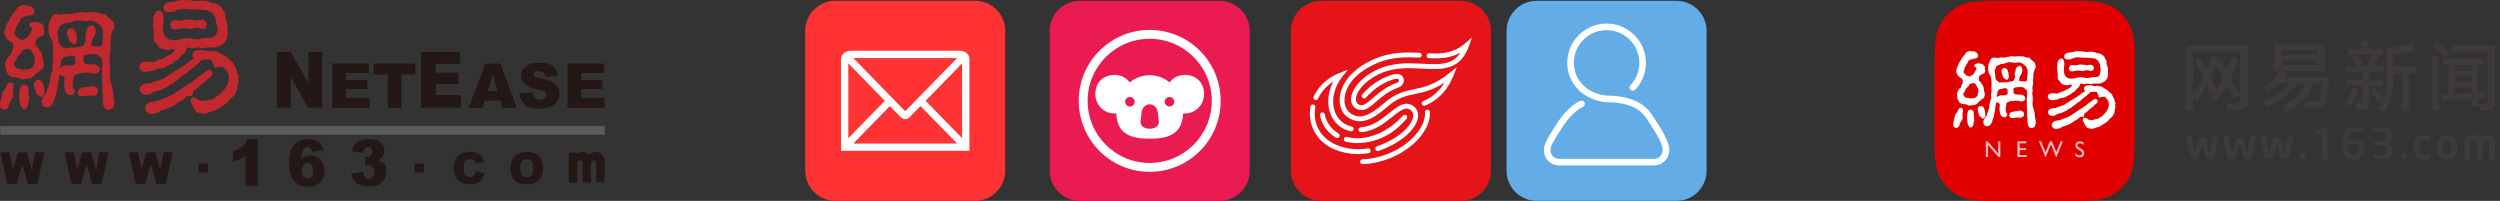 <?xml version="1.0" encoding="utf-8"?>
<!-- Generator: Adobe Illustrator 17.0.0, SVG Export Plug-In . SVG Version: 6.00 Build 0)  -->
<!DOCTYPE svg PUBLIC "-//W3C//DTD SVG 1.1//EN" "http://www.w3.org/Graphics/SVG/1.1/DTD/svg11.dtd">
<svg version="1.1" id="图层_1" xmlns="http://www.w3.org/2000/svg" xmlns:xlink="http://www.w3.org/1999/xlink" x="0px" y="0px"
	 width="500px" height="40.175px" viewBox="0 0 500 40.175" enable-background="new 0 0 500 40.175" xml:space="preserve">
<rect x="0" y="0" width="500" height="40.175" fill="#333333" stroke="none"/>
<g>
	<polygon fill="#5C5C5C" points="0.07,25.22 120.942,25.22 120.942,26.946 0.07,26.946 	"/>
	<path fill="#C1292E" d="M20.232,9.219c0.103-0.1,0.185-0.2,0.25-0.299c0-0.132,0-0.245,0-0.347
		c-0.015-0.364,0.009-0.679,0.075-0.943c0.05-0.281,0.067-0.704,0.05-1.264c-0.05-0.465-0.258-0.904-0.62-1.315
		c-0.91-0.794-1.672-1.086-2.285-0.871c-0.332,0.099-0.769,0.093-1.315-0.024c-0.71-0.166-1.396-0.091-2.058,0.223
		c-0.318,0.133-0.546,0.192-0.696,0.175c-0.149-0.018-0.281-0.018-0.397,0c-0.066,0.017-0.107,0.031-0.125,0.049
		c-0.564,0.232-0.95,0.431-1.165,0.596c-0.016,0.033-0.034,0.083-0.051,0.15c-0.28,0.561-0.414,0.949-0.394,1.165
		c0.078,0.53,0.131,0.899,0.146,1.116c-0.031,0.513,0.053,0.929,0.249,1.242c0,0.017,0,0.033,0,0.049l0.051,0.028
		c0.296,0.246,0.553,0.445,0.77,0.595c0.03,0.031,0.057,0.057,0.074,0.072c0.213-0.065,0.405-0.092,0.569-0.072
		c0.235,0.049,0.482,0.049,0.745,0c0.216-0.069,0.433-0.074,0.647-0.026c0.267,0.034,0.478-0.007,0.644-0.123
		c0.182-0.068,0.48-0.089,0.896-0.074h0.023c0.165-0.099,0.284-0.18,0.349-0.249c0.051-0.065,0.105-0.132,0.176-0.198
		c0.011-0.115,0.056-0.206,0.121-0.271c0.068-0.118,0.125-0.283,0.174-0.499c0-0.15-0.022-0.355-0.073-0.62
		c-0.017-0.198-0.017-0.357,0-0.472c0.133-0.299,0.206-0.546,0.226-0.742c0-0.381,0.147-0.68,0.446-0.897
		c0.33-0.262,0.592-0.368,0.793-0.319c0.183,0.046,0.329,0.181,0.446,0.395c0.133,0.282,0.19,0.597,0.174,0.944
		C19.1,6.657,19.038,6.9,18.973,7.113c-0.099,0.233-0.229,0.445-0.397,0.644c-0.183,0.217-0.281,0.53-0.296,0.944
		c-0.02,0.083-0.034,0.173-0.051,0.271c0.051,0.051,0.098,0.111,0.149,0.179c0.016,0,0.033,0.022,0.051,0.072
		c0.216-0.016,0.477,0,0.793,0.051c0.302,0.034,0.57,0.042,0.821,0.021c0.031,0,0.053,0.013,0.075,0.027
		c0.03-0.049,0.048-0.073,0.048-0.073S20.182,9.235,20.232,9.219L20.232,9.219z M15.072,12.717c0-0.048,0.006-0.099,0.024-0.147
		c0.016-0.185,0-0.349-0.049-0.496c0-0.1,0-0.21,0-0.324c0-0.101,0-0.199,0-0.3c-0.05-0.065-0.11-0.105-0.175-0.122
		c-0.181-0.116-0.398-0.201-0.646-0.248h-0.024c-0.281,0.149-0.502,0.232-0.668,0.248c-0.2,0.031-0.38,0.051-0.546,0.051
		c-0.084,0.033-0.134,0.054-0.151,0.071c-0.184,0.117-0.305,0.234-0.374,0.348c-0.083,0.084-0.147,0.183-0.193,0.297
		c-0.021,0.331-0.06,0.597-0.129,0.797c-0.098,0.215-0.139,0.456-0.124,0.72c0.183-0.215,0.431-0.356,0.745-0.424
		c0.267-0.097,0.482-0.138,0.645-0.121c0.184,0.049,0.374,0.049,0.57,0c0.184-0.05,0.358-0.05,0.52,0c0.018,0,0.037,0,0.054,0
		C14.781,12.933,14.955,12.819,15.072,12.717L15.072,12.717z M22.816,19.841c0.082,0.414,0.088,0.744,0.023,0.995
		c-0.082,0.181-0.131,0.328-0.148,0.448c-0.068,0.181-0.132,0.304-0.198,0.37c-0.246,0.217-0.533,0.322-0.843,0.322
		c-0.283-0.015-0.521-0.156-0.72-0.422c-0.214-0.347-0.316-0.628-0.298-0.842c0.015-0.201-0.008-0.371-0.075-0.521
		c-0.05-0.134-0.05-0.272,0-0.424c0.05-0.18,0.05-0.372,0-0.569c-0.134-0.498-0.175-0.87-0.124-1.119
		c0.084-0.744,0.063-1.472-0.05-2.184c-0.017-0.199-0.017-0.38,0-0.546c0.018-0.183,0.018-0.456,0-0.818
		c-0.033-0.432-0.017-0.769,0.05-1.019c0.084-0.329,0.097-0.674,0.05-1.041c-0.05-0.199-0.082-0.448-0.1-0.746
		c-0.15-0.162-0.282-0.28-0.395-0.344c-0.201-0.201-0.349-0.334-0.447-0.4c-0.032-0.018-0.076-0.035-0.124-0.046
		c-0.515-0.152-1.027-0.178-1.54-0.077c-0.217,0.051-0.405,0.077-0.568,0.077c-0.185,0.028-0.309,0.071-0.375,0.121
		c-0.098,0.035-0.183,0.083-0.248,0.152c0.019,0.031,0.027,0.056,0.027,0.073c0,0.183,0.004,0.379,0.025,0.597
		c0.013,0.131,0,0.253-0.052,0.372c-0.018,0.016-0.025,0.05-0.025,0.1c0.133,0.164,0.28,0.304,0.448,0.42
		c0.014,0.017,0.034,0.035,0.048,0.051c0.213-0.016,0.473,0,0.769,0.049c0.315,0.016,0.596,0.016,0.842,0
		c0.265,0.016,0.523,0.107,0.771,0.272c0.281,0.181,0.419,0.445,0.419,0.795c0.021,0.296-0.145,0.528-0.495,0.695
		c-0.398,0.147-0.852,0.139-1.364-0.026c-0.363-0.098-0.745-0.113-1.143-0.048c-0.297,0.081-0.577,0.091-0.842,0.023h-0.026
		c-0.677,0.23-1.14,0.432-1.389,0.596l0.024,0.023c0.049,0.253,0,0.582-0.149,0.994c-0.03,0.185-0.039,0.332-0.022,0.448
		c0,0.099,0,0.275,0,0.52c0,0.201,0.031,0.374,0.095,0.52c0.035,0.102,0.075,0.183,0.124,0.248c0.218,0.136,0.267,0.323,0.152,0.572
		c-0.101,0.248-0.26,0.425-0.474,0.521c-0.132,0.016-0.248,0.016-0.347,0c-0.099-0.034-0.222-0.075-0.371-0.125
		c-0.348-0.099-0.603-0.403-0.768-0.915c-0.133-0.679-0.174-1.227-0.125-1.64c0.034-0.198,0.058-0.373,0.074-0.52
		c0-0.067,0-0.133,0-0.199c-0.03-0.115-0.074-0.208-0.123-0.273c-0.05-0.1-0.101-0.173-0.149-0.225c-0.15,0-0.281-0.006-0.399-0.023
		c-0.147-0.082-0.271-0.155-0.371-0.221c0,0.032,0.01,0.073,0.025,0.122c0,0.214-0.033,0.479-0.1,0.794
		c-0.114,0.265-0.163,0.497-0.149,0.694c-0.015,0.151-0.031,0.299-0.049,0.447c-0.048,0.118-0.066,0.249-0.048,0.398
		c0,0.147-0.033,0.307-0.103,0.474c-0.082,0.179-0.121,0.37-0.121,0.57c0,0.116-0.032,0.282-0.102,0.495
		c-0.247,0.614-0.402,1.1-0.47,1.467c-0.079,0.245-0.224,0.477-0.422,0.692c-0.296,0.251-0.57,0.396-0.817,0.449
		c-0.215,0.014-0.449-0.033-0.695-0.153c-0.216-0.166-0.359-0.355-0.424-0.571c-0.049-0.214-0.066-0.428-0.049-0.643
		c0.068-0.216,0.131-0.405,0.198-0.572c0.115-0.132,0.257-0.329,0.423-0.596c0.28-0.33,0.424-0.603,0.424-0.818
		c0.03-0.181,0.083-0.304,0.145-0.372c0.15-0.381,0.259-0.722,0.327-1.017c0.099-0.216,0.15-0.408,0.15-0.57
		c0-0.663,0.132-1.301,0.393-1.912c0.148-0.384,0.164-0.755,0.053-1.119c0.033-0.281,0.057-0.478,0.071-0.596
		c0.086-0.246,0.117-0.496,0.099-0.745c-0.065-0.413-0.075-0.793-0.022-1.141c0.031-0.314,0.014-0.925-0.053-1.836
		c-0.047-0.53-0.181-0.943-0.392-1.24C9.861,7.15,9.703,6.605,9.684,5.941C9.602,5.264,9.71,4.644,10.011,4.08
		c0.278-0.662,0.542-1.049,0.792-1.167c0.381-0.197,0.719-0.191,1.019,0.026c-0.018-0.016-0.018-0.026,0-0.026
		c0.065-0.019,0.181-0.019,0.345,0c0.103,0,0.25-0.006,0.445-0.026c0.383-0.132,0.755-0.165,1.118-0.097
		c0.265,0.065,0.471,0.076,0.622,0.026c0.345-0.165,0.601-0.226,0.768-0.174c0.097,0.016,0.222-0.01,0.373-0.075
		c0.397-0.165,0.742-0.198,1.042-0.097c0.31,0.081,0.631,0.088,0.939,0.02c0.516-0.081,0.957-0.088,1.318-0.02
		c0.235,0.031,0.422,0.039,0.572,0.02c0.183,0,0.327,0.051,0.448,0.151c0.181,0.114,0.368,0.164,0.568,0.149
		c0.265-0.015,0.478,0.009,0.648,0.076c0.215,0.113,0.354,0.23,0.42,0.344c0.084,0.182,0.248,0.332,0.496,0.452
		c0.414,0.229,0.695,0.601,0.842,1.115c0.072,0.278,0.072,0.578,0,0.893c-0.045,0.215-0.13,0.371-0.245,0.468
		c-0.118,0.136-0.183,0.283-0.201,0.45c-0.015,0.182-0.049,0.307-0.095,0.372c-0.085,0.195-0.101,0.369-0.051,0.52
		c0.051,0.148,0.051,0.33,0,0.548c-0.102,0.562-0.126,1.149-0.075,1.76c0,0.413-0.059,0.753-0.175,1.019
		c-0.049,0.148-0.04,0.356,0.028,0.619c0.049,0.218,0.041,0.473-0.028,0.773c-0.069,0.248-0.069,0.503,0,0.77
		c0.115,0.626,0.141,1.165,0.077,1.611c-0.103,0.762-0.068,1.323,0.097,1.688c0.314,0.959,0.481,1.734,0.497,2.332
		C22.653,19.079,22.717,19.493,22.816,19.841L22.816,19.841z M16.857,17.456c0.133-0.03,0.348-0.055,0.648-0.071
		c0.28-0.018,0.478-0.059,0.595-0.126c0.333-0.113,0.669-0.074,1.017,0.126c0.282,0.149,0.446,0.397,0.495,0.743
		c0.019,0.381-0.094,0.647-0.346,0.798c-0.312,0.196-0.753,0.261-1.315,0.196c-0.165-0.032-0.258-0.042-0.272-0.025
		c-0.102,0.016-0.207,0.025-0.324,0.025c-0.132,0-0.246,0.024-0.346,0.076c-0.297,0.099-0.671,0.089-1.116-0.027
		c-0.232-0.149-0.358-0.356-0.374-0.618c0.015-0.185,0.082-0.383,0.198-0.598c0.184-0.23,0.405-0.355,0.67-0.372
		C16.583,17.551,16.742,17.507,16.857,17.456L16.857,17.456z M13.51,6.065c0.082-0.051,0.146-0.124,0.197-0.222
		c0.017-0.133,0.199-0.19,0.544-0.173c0.247,0.014,0.459,0.105,0.621,0.271c0.167,0.251,0.274,0.497,0.325,0.745
		c0.03,0.115,0.072,0.225,0.124,0.322c0.015,0.082,0.015,0.182,0,0.299c0.049,0.231,0.079,0.406,0.098,0.52
		c0.017,0.134-0.008,0.307-0.075,0.521c-0.117,0.283-0.256,0.448-0.42,0.498c-0.152,0.068-0.349-0.026-0.596-0.275
		c-0.35-0.23-0.546-0.472-0.597-0.719c-0.165-0.381-0.255-0.645-0.273-0.794c0-0.098-0.023-0.282-0.075-0.546
		C13.402,6.231,13.442,6.082,13.51,6.065L13.51,6.065z M5.465,9.69c-0.015,0-0.023,0.009-0.023,0.027
		C5.31,9.829,5.11,9.895,4.847,9.914c-0.234,0.033-0.381,0.157-0.446,0.372c-0.136,0.315-0.357,0.57-0.671,0.768
		c-0.217,0.133-0.33,0.298-0.348,0.497c-0.033,0.282-0.133,0.497-0.295,0.647c-0.217,0.198-0.317,0.38-0.302,0.547
		c0.068,0.295,0.224,0.575,0.474,0.84c0.183,0.101,0.371,0.151,0.572,0.151c0.247,0.017,0.42,0.057,0.522,0.125
		c0.163,0.099,0.304,0.124,0.417,0.074c0.232-0.085,0.408-0.101,0.52-0.051c0.183,0.034,0.426-0.009,0.721-0.122
		c0.298-0.135,0.549-0.331,0.745-0.597c0-0.017,0-0.033,0-0.049c0-0.296,0.033-0.529,0.103-0.697
		c0.082-0.213,0.114-0.478,0.098-0.792c-0.035-0.298-0.109-0.503-0.221-0.621c-0.036-0.051-0.077-0.149-0.128-0.297
		c-0.068-0.182-0.156-0.332-0.271-0.445c-0.068-0.066-0.107-0.125-0.125-0.175c-0.018-0.051-0.051-0.102-0.1-0.149
		C5.929,9.839,5.716,9.756,5.465,9.69L5.465,9.69z M1.125,13.612c0.015-0.182-0.011-0.399-0.076-0.644
		c-0.051-0.251,0.009-0.532,0.173-0.847c0.249-0.578,0.498-0.915,0.747-1.017c0.161-0.082,0.254-0.248,0.274-0.498
		c0.015-0.23,0.13-0.502,0.344-0.818c0.132-0.279,0.137-0.552,0.026-0.82C2.595,8.839,2.534,8.713,2.439,8.599
		c-0.101-0.15-0.207-0.231-0.323-0.25C1.836,8.247,1.66,8.118,1.594,7.951c-0.066-0.082-0.148-0.148-0.25-0.198
		C1.213,7.686,1.158,7.58,1.171,7.431C1.189,7.33,1.14,7.223,1.022,7.109C0.911,6.991,0.842,6.861,0.823,6.71
		C0.809,6.231,0.849,5.959,0.949,5.892c0.116-0.099,0.165-0.208,0.15-0.322c0-0.166,0.132-0.505,0.394-1.017
		C1.81,3.956,2.017,3.606,2.116,3.508c0.067-0.046,0.127-0.156,0.173-0.32c0.066-0.133,0.157-0.249,0.275-0.349
		c0.098-0.065,0.155-0.156,0.174-0.273C2.784,2.418,2.869,2.31,2.984,2.244c0.101-0.033,0.201-0.149,0.3-0.346
		c0.265-0.484,0.471-0.712,0.62-0.699c0.148,0,0.272-0.031,0.369-0.098c0.167-0.1,0.373-0.115,0.621-0.048
		c0.203,0.065,0.349,0.093,0.448,0.074c0.263-0.066,0.572,0,0.919,0.199c0.397,0.28,0.606,0.579,0.619,0.891
		c0.018,0.301-0.032,0.484-0.145,0.549c-0.27,0.213-0.482,0.312-0.649,0.297C5.888,3.046,5.757,3.071,5.692,3.138
		c-0.134,0.1-0.284,0.14-0.449,0.123c-0.147-0.032-0.282,0-0.396,0.101c-0.1,0.082-0.183,0.123-0.25,0.123
		C4.498,3.468,4.401,3.517,4.299,3.632c-0.132,0.167-0.207,0.3-0.222,0.397c-0.034,0.185-0.099,0.3-0.2,0.349
		c-0.116,0.1-0.207,0.249-0.275,0.446C3.522,5.04,3.448,5.156,3.381,5.172C3.266,5.257,3.175,5.496,3.11,5.892
		C2.892,6.341,2.836,6.669,2.935,6.884C3.118,7.168,3.266,7.342,3.381,7.41c0.116,0.03,0.181,0.081,0.201,0.145
		c0.047,0.132,0.173,0.209,0.371,0.223c0.178,0.019,0.297,0.051,0.346,0.1C4.53,7.994,4.723,7.97,4.871,7.803
		C5.002,7.671,5.129,7.594,5.243,7.58c0.183-0.018,0.305-0.132,0.372-0.346C5.667,7.117,5.72,7.037,5.789,6.985
		c0.168-0.101,0.28-0.275,0.348-0.522c0.064-0.181,0.131-0.304,0.2-0.374c0.114-0.13,0.149-0.253,0.095-0.371
		C6.421,5.586,6.253,5.44,5.938,5.272C5.805,5.189,5.797,5.014,5.914,4.749c0.084-0.165,0.23-0.245,0.447-0.245
		c0.114-0.02,0.223-0.057,0.321-0.126c0.117-0.084,0.248-0.09,0.399-0.027C7.179,4.403,7.313,4.43,7.477,4.43
		C7.941,4.463,8.322,4.677,8.62,5.073c0.181,0.248,0.238,0.423,0.172,0.522C8.708,5.727,8.716,5.901,8.818,6.116
		c0.063,0.198,0.063,0.397,0,0.594C8.685,7.009,8.535,7.167,8.371,7.181C7.957,7.316,7.641,7.49,7.427,7.706
		C7.276,7.837,7.196,7.979,7.179,8.125C7.132,8.209,7.097,8.3,7.081,8.398c0,0.051,0.008,0.083,0.025,0.102
		C7.14,8.664,7.16,8.871,7.179,9.118c0.017,0.02,0.033,0.033,0.051,0.051c0.047,0.1,0.107,0.156,0.172,0.175
		c0.166,0.063,0.28,0.198,0.349,0.395c0.063,0.166,0.158,0.306,0.272,0.422c0.115,0.067,0.209,0.208,0.273,0.424
		c0.133,0.349,0.208,0.652,0.221,0.915c0.033,0.35,0.085,0.605,0.151,0.771c0.083,0.234,0.117,0.43,0.101,0.597
		c-0.018,0.363-0.128,0.67-0.328,0.918c-0.131,0.132-0.272,0.233-0.419,0.299c-0.082,0.099-0.209,0.204-0.375,0.321
		c-0.312,0.198-0.577,0.431-0.79,0.695c-0.319,0.38-0.772,0.595-1.365,0.645c-0.235,0-0.453,0.035-0.671,0.098
		c-0.284,0.069-0.549,0.027-0.794-0.122c-0.331-0.183-0.646-0.265-0.942-0.247c-0.482,0.032-0.947-0.133-1.389-0.498
		C1.295,14.33,1.105,13.874,1.125,13.612L1.125,13.612z M6.93,16.416c0.083-0.064,0.151-0.149,0.202-0.246
		c0.027-0.133,0.228-0.191,0.592-0.174c0.262,0,0.479,0.105,0.647,0.321c0.18,0.266,0.297,0.52,0.345,0.773
		c0.017,0.129,0.053,0.244,0.102,0.344c0.016,0.1,0.016,0.207,0,0.323c0.05,0.214,0.082,0.4,0.098,0.546
		c0.019,0.151-0.009,0.329-0.073,0.546c-0.148,0.297-0.307,0.471-0.471,0.518c-0.168,0.069-0.385-0.029-0.647-0.294
		c-0.35-0.263-0.545-0.532-0.592-0.797c-0.185-0.396-0.274-0.669-0.274-0.819c0-0.114-0.026-0.304-0.079-0.57
		C6.815,16.592,6.867,16.434,6.93,16.416L6.93,16.416z M4.273,17.16c0.103-0.033,0.187-0.08,0.251-0.147
		c0.05-0.117,0.246-0.117,0.595,0c0.23,0.08,0.395,0.231,0.496,0.444c0.082,0.3,0.114,0.574,0.101,0.819
		c-0.019,0.432,0.024,0.83,0.124,1.193c0.03,0.332-0.035,0.681-0.198,1.042c-0.017,0.233-0.037,0.406-0.05,0.522
		c-0.033,0.149-0.105,0.307-0.225,0.469c-0.215,0.236-0.405,0.351-0.571,0.351c-0.166,0.017-0.33-0.13-0.497-0.448
		c-0.23-0.331-0.338-0.621-0.321-0.869c-0.133-0.892-0.177-1.49-0.124-1.787c0.049-0.231,0.106-0.625,0.172-1.191
		C4.126,17.292,4.21,17.16,4.273,17.16L4.273,17.16z M1.274,17.334c0.113-0.465,0.32-0.742,0.616-0.845
		c0.283-0.081,0.52,0.01,0.723,0.275c0.148,0.248,0.148,0.578,0,0.992c-0.035,0.299-0.043,0.602-0.026,0.919
		c0.081,0.312,0.068,0.602-0.053,0.867c-0.115,0.282-0.27,0.53-0.47,0.747c-0.115,0.246-0.224,0.527-0.321,0.843
		c-0.083,0.331-0.223,0.547-0.425,0.644c-0.194,0.13-0.444,0.166-0.744,0.098c-0.282-0.081-0.455-0.271-0.519-0.571
		c-0.082-0.329-0.073-0.67,0.026-1.014c0.131-0.267,0.222-0.58,0.273-0.945c0-0.53,0.173-1.001,0.521-1.416
		C1.074,17.731,1.207,17.534,1.274,17.334L1.274,17.334z"/>
	<path fill="#C1292E" d="M34.784,18.769c0.17-0.199,0.382-0.356,0.65-0.47c0.245-0.116,0.47-0.275,0.669-0.474
		c0.346-0.249,0.629-0.429,0.844-0.545c0.378-0.231,0.851-0.528,1.414-0.895c0.45-0.329,0.771-0.553,0.971-0.669
		c0.113-0.198,0.268-0.355,0.469-0.472c0.466-0.282,0.904-0.603,1.315-0.967c0.332-0.233,0.622-0.315,0.868-0.25
		c0.382,0.102,0.564,0.324,0.549,0.672c-0.067,0.327-0.282,0.604-0.647,0.818c-0.182,0.116-0.348,0.281-0.497,0.496
		c-0.38,0.317-0.728,0.597-1.039,0.845c-0.267,0.131-0.48,0.33-0.648,0.595c-0.381,0.365-0.726,0.62-1.043,0.768
		c-0.079,0.166-0.132,0.349-0.147,0.548c-0.066,0.281-0.108,0.432-0.126,0.447c-0.133-0.015-0.27-0.015-0.421,0
		c-0.112,0.016-0.283,0.034-0.495,0.05c-0.066,0-0.11,0.007-0.127,0.025c-0.018,0-0.033,0.007-0.048,0.025
		c-0.23,0.147-0.431,0.33-0.596,0.544c-0.164,0.166-0.456,0.332-0.868,0.497c-0.235,0.101-0.481,0.282-0.744,0.548
		c-0.217,0.165-0.581,0.354-1.092,0.569c-0.675,0.332-1.153,0.507-1.415,0.52c-0.151-0.014-0.399,0.1-0.747,0.35
		c-0.394,0.264-0.777,0.404-1.138,0.42c-0.464,0.052-0.819,0-1.069-0.149c-0.314-0.196-0.525-0.494-0.62-0.889
		c-0.049-0.284,0.081-0.582,0.397-0.899c0.298-0.295,0.672-0.453,1.118-0.47c0.759-0.099,1.289-0.248,1.59-0.447
		c0.197-0.13,0.496-0.232,0.891-0.296C33.927,19.265,34.521,18.983,34.784,18.769L34.784,18.769z M41.49,22.591
		c-0.412,0.164-0.726,0.224-0.946,0.172c-0.277-0.099-0.501-0.156-0.67-0.172c-0.345-0.049-0.568-0.156-0.666-0.325
		c-0.068-0.182-0.176-0.352-0.328-0.52c-0.148-0.132-0.227-0.279-0.244-0.449c-0.036-0.132-0.1-0.251-0.2-0.37
		c-0.184-0.246-0.282-0.505-0.297-0.768c-0.019-0.282,0.051-0.476,0.197-0.574c0.232-0.164,0.532-0.148,0.896,0.052
		c0.163,0.095,0.353,0.229,0.568,0.397c0.118,0.064,0.231,0.1,0.347,0.1c0.316,0.096,0.779,0.063,1.39-0.1
		c0.793-0.151,1.299-0.332,1.517-0.546c0.079-0.132,0.193-0.207,0.345-0.223c0.346-0.15,0.725-0.48,1.143-0.995
		c0.15-0.215,0.282-0.382,0.398-0.493c0.296-0.296,0.544-0.779,0.745-1.44c0.131-0.695,0.122-1.191-0.031-1.488
		c-0.179-0.532-0.503-1.001-0.963-1.417c-0.083-0.049-0.156-0.083-0.227-0.096c-0.229,0.013-0.403,0.031-0.518,0.047
		c-0.25,0.049-0.447,0.082-0.595,0.1c-0.166,0.033-0.297,0.058-0.401,0.073c-0.096-0.015-0.179-0.18-0.244-0.495
		c-0.101-0.332-0.209-0.621-0.324-0.868c-0.069-0.1-0.105-0.174-0.126-0.225c-0.083-0.034-0.181-0.049-0.297-0.049
		c-0.43-0.082-0.729-0.089-0.896-0.024c-0.312,0.081-0.554,0.1-0.715,0.049c-0.019,0-0.034,0-0.051,0
		c-0.081,0.249-0.28,0.472-0.597,0.67c-0.183,0.116-0.33,0.257-0.445,0.421c-0.332,0.282-0.657,0.531-0.967,0.745
		c-0.236,0.134-0.435,0.306-0.595,0.522c-0.37,0.314-0.682,0.547-0.947,0.694c-0.167,0.084-0.332,0.21-0.497,0.373
		c-0.248,0.249-0.504,0.445-0.765,0.597c-0.219,0.098-0.408,0.244-0.574,0.449c-0.165,0.181-0.432,0.332-0.794,0.444
		c-0.195,0.081-0.421,0.249-0.668,0.497c-0.215,0.131-0.557,0.296-1.021,0.497c-0.611,0.281-1.041,0.418-1.289,0.418
		c-0.135-0.02-0.357,0.083-0.669,0.299c-0.348,0.232-0.698,0.355-1.046,0.375c-0.43,0.032-0.753-0.026-0.966-0.175
		c-0.298-0.181-0.481-0.456-0.548-0.818c-0.051-0.233,0.077-0.498,0.373-0.794c0.283-0.267,0.62-0.407,1.019-0.424
		c0.712-0.067,1.202-0.183,1.464-0.349c0.166-0.098,0.429-0.18,0.793-0.247c0.845-0.283,1.391-0.53,1.64-0.746
		c0.15-0.164,0.356-0.297,0.619-0.396c0.232-0.115,0.433-0.257,0.598-0.422c0.312-0.214,0.579-0.369,0.793-0.473
		c0.365-0.214,0.804-0.478,1.316-0.792c0.414-0.282,0.7-0.48,0.867-0.595c0.133-0.151,0.281-0.282,0.449-0.4
		c0.364-0.198,0.702-0.419,1.016-0.667l-0.024-0.025c-0.234-0.133-0.347-0.38-0.347-0.746c0.017-0.345,0.206-0.598,0.571-0.745
		c0.362-0.114,0.704-0.164,1.013-0.149c0.316,0.019,0.656,0.061,1.02,0.125c0.381,0.13,0.672,0.164,0.87,0.099
		c0.134-0.048,0.308-0.067,0.521-0.048c0.2,0.101,0.427,0.141,0.695,0.122c0.167-0.032,0.356,0.026,0.57,0.172
		c0.365,0.268,0.744,0.474,1.141,0.623c0.35,0.149,0.583,0.331,0.696,0.548c0.234,0.263,0.557,0.553,0.97,0.866
		c0.181,0.134,0.281,0.323,0.296,0.572c0.098,0.182,0.223,0.431,0.374,0.745c0.164,0.198,0.239,0.43,0.221,0.695
		c0.032,0.198,0.11,0.373,0.226,0.52c0.081,0.132,0.088,0.273,0.023,0.424c-0.097,0.18-0.115,0.404-0.051,0.668
		c0.116,0.182,0.071,0.554-0.149,1.12c-0.031,0.129-0.049,0.303-0.049,0.518c0,0.282-0.16,0.671-0.472,1.168
		c-0.413,0.497-0.696,0.752-0.844,0.767c-0.116,0.083-0.223,0.234-0.321,0.451c-0.249,0.328-0.627,0.652-1.143,0.966
		c-1.024,0.695-1.721,1.078-2.086,1.142C42.268,22.311,41.903,22.425,41.49,22.591L41.49,22.591z M33.399,2.388
		c-0.482-0.132-0.723-0.379-0.723-0.744c-0.013-0.365,0.11-0.646,0.371-0.845c0.319-0.264,0.706-0.405,1.166-0.421
		c0.286-0.016,0.582-0.058,0.894-0.123c0.433-0.166,0.922-0.251,1.469-0.251c0.682-0.014,1.216,0.011,1.615,0.077
		c0.51,0.133,1.052,0.165,1.61,0.099c0.861-0.117,1.623-0.016,2.282,0.296c0.168,0.118,0.408,0.165,0.72,0.151
		c0.351,0.015,0.706,0.173,1.069,0.47c0.413,0.25,0.628,0.472,0.647,0.672c0.017,0.197,0.104,0.372,0.271,0.521
		c0.216,0.231,0.316,0.654,0.297,1.266c0.052,0.296,0.124,0.554,0.226,0.771c0.133,0.214,0.2,0.552,0.2,1.014
		c0,0.53,0,1.028,0,1.491c-0.018,0.695-0.182,1.199-0.502,1.513c-0.247,0.383-0.649,0.681-1.214,0.897
		C43.4,9.47,42.879,9.553,42.231,9.486c-0.443-0.031-0.826-0.015-1.14,0.049c-0.364,0.133-0.704,0.148-1.02,0.052
		c-0.294-0.132-0.601-0.151-0.914-0.052c-0.366,0.185-0.702,0.201-1.018,0.052c-0.232-0.101-0.481-0.116-0.747-0.052
		c-0.083,0.299-0.198,0.579-0.346,0.844c-0.149,0.233-0.368,0.457-0.667,0.67c-0.151,0.119-0.283,0.258-0.401,0.425
		c-0.112,0.248-0.274,0.404-0.469,0.47c-0.23,0.082-0.431,0.206-0.597,0.371c-0.281,0.299-0.603,0.506-0.969,0.623
		c-0.281,0.132-0.553,0.279-0.819,0.446c-0.233,0.183-0.577,0.284-1.041,0.298c-0.397,0.018-0.747,0.125-1.043,0.322
		c-0.317,0.147-0.556,0.215-0.72,0.202c-0.197-0.018-0.355,0-0.472,0.046c-0.393,0.15-0.801,0.165-1.217,0.051
		c-0.33-0.097-0.502-0.208-0.519-0.321c-0.016-0.134-0.057-0.208-0.124-0.227c-0.064-0.048-0.108-0.155-0.128-0.322
		c-0.029-0.265,0.037-0.495,0.202-0.695c0.149-0.149,0.372-0.273,0.671-0.372c0.314-0.084,0.628-0.09,0.942-0.023
		c0.214,0.049,0.482,0.074,0.796,0.074c0.313-0.033,0.603-0.122,0.865-0.272c0.252-0.2,0.528-0.307,0.845-0.323
		c0.317-0.049,0.595-0.183,0.844-0.399c0.232-0.178,0.479-0.298,0.743-0.346c0.381-0.181,0.696-0.421,0.946-0.72
		c0.099-0.197,0.197-0.353,0.3-0.474c-0.417-0.129-0.806-0.11-1.171,0.051c-0.246,0.102-0.643,0.07-1.19-0.097
		c-0.579-0.151-0.923-0.358-1.041-0.621c-0.051-0.264-0.235-0.506-0.546-0.718c-0.246-0.151-0.347-0.481-0.298-0.993
		c-0.015-0.778-0.057-1.415-0.124-1.91C30.562,5.297,30.555,5,30.621,4.698c0.03-0.197,0.039-0.401,0.023-0.619
		c-0.019-0.45,0.056-0.849,0.223-1.193c0.113-0.249,0.257-0.432,0.418-0.548c0.154-0.118,0.308-0.18,0.476-0.198
		c0.195,0.033,0.372,0.08,0.52,0.149c0.147,0.132,0.257,0.322,0.325,0.574c0.113,0.296,0.139,0.772,0.07,1.438
		c-0.116,0.792-0.138,1.395-0.07,1.812C32.703,6.641,32.834,7.01,33,7.228c0.2,0.343,0.504,0.577,0.922,0.696
		c0.608,0.181,1.288,0.162,2.032-0.05c0.959-0.282,1.899-0.313,2.806-0.101c0.577,0.134,1.092,0.115,1.539-0.051
		c0.448-0.13,0.947-0.189,1.513-0.172c0.476,0.065,0.85-0.059,1.116-0.374c0.217-0.167,0.399-0.473,0.547-0.917
		C43.54,5.763,43.5,5.332,43.352,4.97c-0.119-0.333-0.176-0.631-0.176-0.895c-0.015-0.179-0.056-0.372-0.121-0.571
		c-0.2-0.246-0.309-0.421-0.328-0.516c-0.066-0.201-0.156-0.335-0.27-0.402c-0.18-0.065-0.33-0.148-0.448-0.247
		c-0.166-0.214-0.92-0.355-2.259-0.424c-0.927,0.019-1.697-0.007-2.308-0.071c-0.827-0.165-1.597-0.075-2.308,0.271
		C34.538,2.395,33.96,2.486,33.399,2.388L33.399,2.388z M36.678,4.002c0.624-0.133,1.244-0.143,1.858-0.028
		c0.479,0.135,0.9,0.151,1.264,0.05c0.447-0.116,0.82-0.089,1.12,0.076c0.296,0.213,0.453,0.504,0.469,0.869
		c-0.068,0.345-0.206,0.576-0.423,0.696c-0.296,0.131-0.58,0.139-0.844,0.024c-0.511-0.135-0.965-0.144-1.362-0.024
		c-0.48,0.18-0.928,0.189-1.342,0.024c-0.412-0.1-0.968-0.068-1.66,0.097c-0.516,0.166-0.953,0.166-1.316,0
		c-0.265-0.215-0.39-0.48-0.373-0.792c0.034-0.302,0.155-0.555,0.373-0.77c0.214-0.219,0.503-0.267,0.868-0.151
		C35.656,4.19,36.109,4.165,36.678,4.002L36.678,4.002z"/>
	<polygon fill="#231815" points="66.438,12.705 73.767,12.705 73.767,14.6 69.191,14.6 69.191,16.006 73.432,16.006 73.432,17.807 
		69.191,17.807 69.191,19.553 73.899,19.553 73.899,21.564 66.438,21.564 	"/>
	<polygon fill="#231815" points="74.756,12.705 83.078,12.705 83.078,14.886 80.282,14.886 80.282,21.564 77.552,21.564 
		77.552,14.886 74.756,14.886 	"/>
	<path fill="#231815" d="M100.512,21.564h2.865l-3.32-8.859h-2.991l-3.324,8.859h2.799l0.44-1.459h3.087L100.512,21.564
		L100.512,21.564z M97.562,18.187l0.967-3.185l0.964,3.185H97.562L97.562,18.187z"/>
	<path fill="#231815" d="M103.877,18.634l2.598-0.161c0.056,0.419,0.173,0.741,0.341,0.961c0.283,0.357,0.684,0.538,1.209,0.538
		c0.393,0,0.692-0.094,0.907-0.275c0.215-0.184,0.316-0.397,0.316-0.641c0-0.226-0.099-0.431-0.298-0.613
		c-0.202-0.183-0.668-0.352-1.396-0.514c-1.203-0.269-2.057-0.629-2.567-1.074c-0.518-0.448-0.775-1.018-0.775-1.712
		c0-0.455,0.129-0.882,0.394-1.289c0.265-0.405,0.664-0.722,1.189-0.955c0.531-0.231,1.261-0.347,2.181-0.347
		c1.131,0,1.994,0.209,2.589,0.63c0.595,0.421,0.948,1.093,1.061,2.008l-2.577,0.152c-0.064-0.398-0.208-0.689-0.43-0.867
		c-0.221-0.184-0.527-0.272-0.913-0.272c-0.316,0-0.557,0.068-0.723,0.202c-0.16,0.134-0.24,0.299-0.24,0.492
		c0,0.141,0.065,0.268,0.206,0.381c0.125,0.115,0.429,0.224,0.915,0.325c1.195,0.258,2.049,0.519,2.569,0.783
		c0.516,0.265,0.892,0.592,1.132,0.983c0.231,0.39,0.35,0.827,0.35,1.311c0,0.569-0.156,1.093-0.47,1.572
		c-0.312,0.479-0.752,0.844-1.318,1.092c-0.564,0.246-1.276,0.374-2.135,0.374c-1.503,0-2.548-0.292-3.127-0.87
		C104.281,20.267,103.954,19.53,103.877,18.634L103.877,18.634z"/>
	<polygon fill="#231815" points="113.487,12.705 120.813,12.705 120.813,14.6 116.238,14.6 116.238,16.006 120.479,16.006 
		120.479,17.807 116.238,17.807 116.238,19.553 120.942,19.553 120.942,21.564 113.487,21.564 	"/>
	<polygon fill="#231815" points="55.374,10.368 58.109,10.368 61.675,16.567 61.675,10.368 64.426,10.368 64.426,21.55 
		61.675,21.55 58.124,15.378 58.124,21.55 55.374,21.55 	"/>
	<polygon fill="#231815" points="84.221,10.368 92.043,10.368 92.043,12.761 87.16,12.761 87.16,14.534 91.689,14.534 
		91.689,16.808 87.16,16.808 87.16,19.012 92.187,19.012 92.187,21.55 84.221,21.55 	"/>
	<path fill="#231815" d="M51.52,27.831v9.32H49.1v-6.095c-0.396,0.311-0.771,0.564-1.138,0.757
		c-0.364,0.199-0.826,0.386-1.377,0.563v-2.075c0.815-0.279,1.45-0.621,1.897-1.012c0.453-0.394,0.806-0.878,1.059-1.458
		L51.52,27.831L51.52,27.831z"/>
	<path fill="#231815" d="M64.129,28.826c-0.259-0.329-0.587-0.573-0.985-0.74c-0.4-0.167-0.94-0.256-1.62-0.256
		c-1.162,0-2.066,0.387-2.718,1.156c-0.648,0.767-0.973,1.978-0.973,3.634c0,1.129,0.153,2.037,0.463,2.721
		c0.31,0.689,0.728,1.185,1.246,1.501c0.521,0.312,1.209,0.467,2.064,0.467c0.722,0,1.314-0.129,1.788-0.386
		c0.476-0.257,0.846-0.633,1.117-1.132c0.267-0.502,0.401-1.052,0.401-1.656c0-0.895-0.267-1.636-0.796-2.217
		c-0.528-0.584-1.172-0.879-1.943-0.879c-0.393,0-0.74,0.078-1.04,0.227c-0.305,0.149-0.598,0.371-0.882,0.681
		c0.078-0.983,0.191-1.625,0.348-1.923c0.215-0.418,0.518-0.627,0.904-0.627c0.219,0,0.397,0.073,0.546,0.215
		c0.143,0.144,0.25,0.395,0.317,0.745l2.361-0.31C64.592,29.56,64.392,29.148,64.129,28.826L64.129,28.826z M60.671,33.003
		c0.225-0.262,0.504-0.392,0.839-0.392c0.326,0,0.594,0.134,0.818,0.408c0.217,0.271,0.326,0.669,0.326,1.182
		c0,0.51-0.106,0.888-0.317,1.141c-0.212,0.256-0.472,0.382-0.789,0.382c-0.338,0-0.631-0.142-0.864-0.421
		c-0.232-0.282-0.351-0.672-0.351-1.172C60.334,33.643,60.443,33.265,60.671,33.003L60.671,33.003z"/>
	<path fill="#231815" d="M72.599,30.635l-2.26-0.431c0.185-0.763,0.547-1.351,1.083-1.763c0.534-0.403,1.288-0.611,2.265-0.611
		c1.126,0,1.933,0.226,2.437,0.667c0.499,0.449,0.75,1.01,0.75,1.68c0,0.397-0.1,0.749-0.306,1.074
		c-0.203,0.32-0.51,0.598-0.919,0.842c0.333,0.087,0.587,0.188,0.763,0.31c0.286,0.182,0.508,0.433,0.671,0.738
		c0.154,0.309,0.233,0.669,0.233,1.099c0,0.539-0.133,1.047-0.393,1.54c-0.265,0.489-0.642,0.87-1.133,1.132
		c-0.493,0.265-1.143,0.397-1.946,0.397c-0.779,0-1.398-0.1-1.85-0.296c-0.45-0.194-0.818-0.481-1.11-0.857
		c-0.29-0.381-0.517-0.854-0.673-1.424l2.387-0.341c0.095,0.515,0.233,0.874,0.434,1.071c0.2,0.201,0.449,0.297,0.757,0.297
		c0.32,0,0.588-0.124,0.798-0.375c0.214-0.249,0.321-0.583,0.321-1.004c0-0.426-0.1-0.753-0.31-0.988
		c-0.204-0.235-0.484-0.351-0.838-0.351c-0.189,0-0.448,0.049-0.781,0.151l0.126-1.824c0.137,0.018,0.238,0.027,0.315,0.027
		c0.315,0,0.579-0.103,0.792-0.316c0.208-0.21,0.317-0.459,0.317-0.75c0-0.274-0.084-0.498-0.241-0.661
		c-0.151-0.163-0.372-0.246-0.644-0.246c-0.28,0-0.514,0.086-0.693,0.267C72.777,29.868,72.655,30.186,72.599,30.635L72.599,30.635z
		"/>
	<polygon fill="#231815" points="0.068,30.483 1.907,30.483 2.576,33.977 3.547,30.483 5.378,30.483 6.35,33.972 7.024,30.483 
		8.858,30.483 7.473,36.764 5.567,36.764 4.462,32.808 3.364,36.764 1.464,36.764 	"/>
	<polygon fill="#231815" points="12.919,30.483 14.763,30.483 15.428,33.977 16.398,30.483 18.224,30.483 19.198,33.972 
		19.876,30.483 21.707,30.483 20.322,36.764 18.417,36.764 17.314,32.808 16.218,36.764 14.315,36.764 	"/>
	<polygon fill="#231815" points="25.771,30.483 27.611,30.483 28.279,33.977 29.25,30.483 31.076,30.483 32.048,33.972 
		32.724,30.483 34.56,30.483 33.173,36.764 31.268,36.764 30.165,32.808 29.065,36.764 27.166,36.764 	"/>
	<polygon fill="#231815" points="39.723,32.736 41.591,32.736 41.591,34.481 39.723,34.481 	"/>
	<polygon fill="#231815" points="82.942,32.736 84.805,32.736 84.805,34.481 82.942,34.481 	"/>
	<path fill="#231815" d="M95.179,34.185l1.707,0.515c-0.118,0.48-0.298,0.88-0.545,1.198c-0.246,0.319-0.549,0.564-0.917,0.726
		c-0.363,0.165-0.825,0.248-1.391,0.248c-0.682,0-1.241-0.101-1.674-0.298c-0.432-0.2-0.809-0.549-1.125-1.044
		c-0.314-0.503-0.473-1.143-0.473-1.921c0-1.041,0.282-1.839,0.834-2.397c0.553-0.56,1.338-0.838,2.352-0.838
		c0.794,0,1.416,0.163,1.873,0.481c0.452,0.32,0.788,0.812,1.01,1.472l-1.718,0.385c-0.061-0.193-0.122-0.334-0.19-0.421
		c-0.107-0.15-0.241-0.262-0.399-0.344c-0.159-0.083-0.333-0.12-0.528-0.12c-0.444,0-0.783,0.175-1.021,0.529
		c-0.177,0.261-0.266,0.674-0.266,1.236c0,0.695,0.108,1.172,0.317,1.43c0.213,0.259,0.513,0.389,0.897,0.389
		c0.372,0,0.651-0.108,0.843-0.314C94.955,34.885,95.094,34.583,95.179,34.185L95.179,34.185z"/>
	<path fill="#231815" d="M102.531,35.461c0.288,0.487,0.664,0.845,1.127,1.072c0.466,0.227,1.052,0.339,1.762,0.339
		c0.697,0,1.28-0.132,1.746-0.392c0.466-0.262,0.825-0.63,1.068-1.1c0.25-0.467,0.372-1.071,0.372-1.806
		c0-1.01-0.283-1.794-0.847-2.358c-0.565-0.559-1.367-0.843-2.416-0.843c-1.02,0-1.82,0.288-2.39,0.858
		c-0.572,0.572-0.854,1.369-0.854,2.397C102.1,34.363,102.242,34.972,102.531,35.461L102.531,35.461z M104.399,32.267
		c0.237-0.277,0.549-0.414,0.94-0.414c0.406,0,0.732,0.135,0.968,0.409c0.235,0.272,0.355,0.705,0.355,1.295
		c0,0.699-0.113,1.187-0.341,1.456c-0.224,0.274-0.549,0.407-0.967,0.407c-0.4,0-0.725-0.135-0.956-0.415
		c-0.234-0.276-0.353-0.729-0.353-1.363C104.045,33.002,104.164,32.542,104.399,32.267L104.399,32.267z"/>
	<path fill="#231815" d="M119.075,30.383c-0.637,0-1.022,0.367-1.251,0.678c-0.293-0.421-0.657-0.678-1.31-0.678
		c-0.454,0-0.82,0.167-1.117,0.464c0-0.015,0-0.319,0-0.319h-1.652v5.959h1.705v-3.578c0-0.839,0.374-0.839,0.533-0.839
		c0.437,0,0.506,0.26,0.506,0.88v3.537h1.706v-3.526c0-0.892,0.438-0.892,0.604-0.892c0.289,0,0.436,0.286,0.436,0.849v3.568h1.705
		v-4.032C120.942,31.197,120.209,30.383,119.075,30.383L119.075,30.383z"/>
</g>
<g>
	<path fill="#FF3333" d="M201.043,34.157c0,3.3-2.7,6-6,6h-28c-3.3,0-6-2.7-6-6v-28c0-3.3,2.7-6,6-6h28c3.3,0,6,2.7,6,6V34.157z"/>
</g>
<g>
	<path fill="#E91B51" d="M249.939,34.175c0,3.3-2.7,6-6,6h-28c-3.3,0-6-2.7-6-6v-28c0-3.3,2.7-6,6-6h28c3.3,0,6,2.7,6,6V34.175z"/>
</g>
<g>
	<path fill="#E51419" d="M298.187,34.166c0,3.3-2.7,6-6,6h-28c-3.3,0-6-2.7-6-6v-28c0-3.3,2.7-6,6-6h28c3.3,0,6,2.7,6,6V34.166z"/>
</g>
<g>
	<path fill="#63ACE6" d="M341.317,34.166c0,3.3-2.7,6-6,6h-28c-3.3,0-6-2.7-6-6v-28c0-3.3,2.7-6,6-6h28c3.3,0,6,2.7,6,6V34.166z"/>
</g>
<path fill="#FFFFFF" d="M272.291,22.02c-0.229,0-0.466-0.041-0.712-0.128c-0.816-0.292-1.3-0.969-1.361-1.856
	c-0.117-1.698,1.478-4.296,5.14-6.073c3.146-1.526,6.328-1.36,9.136-1.213c1.894,0.1,3.683,0.194,5.115-0.278
	c1.041-0.342,1.853-0.976,2.483-1.953c-2.08,1.151-4.242,1.232-6.304,1.116c-0.268-0.015-0.474-0.245-0.459-0.513
	c0.016-0.268,0.246-0.474,0.515-0.458c2.375,0.134,4.888-0.011,7.162-1.967l1.395-1.2l-0.618,1.731
	c-0.798,2.237-2.027,3.562-3.869,4.167c-1.607,0.529-3.484,0.43-5.472,0.326c-2.69-0.141-5.739-0.301-8.659,1.117
	c-3.116,1.512-4.707,3.739-4.592,5.145c0.041,0.498,0.268,0.833,0.716,0.992c0.746,0.267,1.407-0.264,2.605-1.305
	c1.151-1,2.584-2.262,4.798-3.077c0.424-0.156,0.533-0.352,0.479-0.599c-0.045-0.201-0.268-0.298-0.622-0.228
	c-1.982,0.393-4.386,1.894-5.958,3.748c-0.173,0.205-0.481,0.231-0.687,0.058c-0.206-0.173-0.232-0.48-0.058-0.685
	c1.729-2.041,4.26-3.617,6.476-4.057c1.008-0.2,1.598,0.284,1.786,0.9c0.188,0.615-0.137,1.451-1.116,1.812
	c-2.047,0.753-3.369,1.913-4.46,2.862C274.168,21.26,273.293,22.02,272.291,22.02z M273.232,24.062
	c1.194-0.361,2.516-1.208,4.287-2.746c2.093-1.818,3.691-2.149,5.543-2.531c1.651-0.341,3.483-0.72,5.846-2.256
	c-1.386,2.256-3.188,3.264-4.259,3.689c-0.25,0.099-0.372,0.382-0.272,0.631c0.099,0.249,0.383,0.372,0.633,0.272
	c1.46-0.58,4.14-2.128,5.672-5.975l0.683-1.715l-1.441,1.156c-3,2.406-5.064,2.832-7.06,3.245c-1.903,0.393-3.7,0.764-5.985,2.749
	c-3.249,2.822-5.05,3.344-6.883,1.996c-0.814-0.599-1.22-1.8-1.062-3.136c0.155-1.295,1.104-4.554,6.581-6.857
	c2.827-1.188,5.551-1.183,8.326-1.068c0.267,0.011,0.496-0.197,0.507-0.466c0.011-0.268-0.198-0.495-0.466-0.506
	c-2.774-0.115-5.735-0.122-8.745,1.144c-5.949,2.501-6.996,6.175-7.171,7.638c-0.2,1.682,0.356,3.228,1.452,4.034
	c0.817,0.601,1.655,0.899,2.537,0.899C272.371,24.261,272.795,24.194,273.232,24.062z M272.538,32.833
	c4.238-0.165,8.532-2.128,11.206-5.12c1.563-1.75,2.353-3.642,2.224-5.328c-0.02-0.267-0.253-0.468-0.522-0.447
	c-0.269,0.02-0.47,0.253-0.449,0.521c0.108,1.42-0.595,3.056-1.981,4.607c-2.503,2.802-6.533,4.64-10.516,4.795
	c-0.269,0.011-0.478,0.236-0.468,0.505c0.01,0.262,0.226,0.467,0.486,0.467C272.525,32.833,272.532,32.833,272.538,32.833z
	 M270.721,25.903c0.06-0.262-0.104-0.523-0.367-0.583c-0.128-0.03-0.235-0.063-0.37-0.106c-0.042-0.013-0.086-0.027-0.132-0.041
	c-1.405-0.436-2.485-1.564-2.964-3.094c-0.662-2.113-0.073-4.629,1.575-6.732l1.096-1.399l-1.658,0.647
	c-2.344,0.914-4.182,2.593-5.173,4.726c-0.113,0.244-0.007,0.533,0.237,0.645c0.244,0.113,0.534,0.007,0.647-0.236
	c0.651-1.401,1.715-2.584,3.072-3.439c-0.409,0.769-0.701,1.565-0.871,2.382c-0.265,1.271-0.215,2.549,0.144,3.697
	c0.576,1.84,1.89,3.201,3.605,3.733c0.045,0.014,0.086,0.027,0.126,0.04c0.144,0.046,0.281,0.088,0.448,0.126
	c0.036,0.008,0.072,0.012,0.109,0.012C270.468,26.28,270.669,26.128,270.721,25.903z M275.704,30.175
	c2.055-0.688,3.982-1.746,5.425-2.978c1.424-1.215,2.299-2.524,2.462-3.684c0.138-0.98-0.189-1.842-1.065-2.399
	c-1.553-0.987-3.032,0.178-4.638,1.469c-1.581,1.271-3.373,2.712-5.729,2.882c-0.269,0.02-0.47,0.253-0.451,0.52
	c0.02,0.268,0.253,0.469,0.522,0.45c2.66-0.192,4.662-1.803,6.27-3.096c1.633-1.312,2.603-1.961,3.473-1.424
	c0.553,0.341,0.74,0.84,0.653,1.463c-0.251,1.781-3.025,4.466-7.232,5.875c-0.255,0.085-0.393,0.361-0.307,0.616
	c0.068,0.203,0.258,0.332,0.462,0.332C275.6,30.201,275.652,30.193,275.704,30.175z M273.725,30.641
	c0.266-0.043,0.446-0.292,0.403-0.557s-0.294-0.445-0.558-0.402c-2.219,0.359-4.332,0.126-6.279-0.693
	c-3.161-1.328-4.822-4.281-4.231-7.524c0.048-0.264-0.128-0.518-0.392-0.566c-0.265-0.048-0.519,0.127-0.567,0.392
	c-0.313,1.716-0.046,3.487,0.75,4.987c0.851,1.6,2.255,2.847,4.062,3.607c1.477,0.621,3.038,0.932,4.663,0.932
	C272.281,30.817,272.998,30.758,273.725,30.641z M273.591,28.423c4.395-0.855,6.54-3.396,7.71-4.634
	c0.184-0.195,0.175-0.504-0.021-0.688c-0.196-0.184-0.505-0.175-0.689,0.02c-1.1,1.165-3.388,3.588-7.475,4.384
	c-1.388,0.27-2.618,0.16-3.738-0.115c-0.262-0.064-0.525,0.095-0.59,0.356c-0.064,0.261,0.096,0.524,0.357,0.589
	c0.641,0.158,1.39,0.29,2.106,0.29C271.94,28.624,272.845,28.569,273.591,28.423z M267.868,27.376
	c0.139-0.23,0.065-0.529-0.167-0.667c-1.721-1.032-2.562-2.645-2.724-3.806c-0.036-0.266-0.283-0.452-0.55-0.415
	c-0.266,0.037-0.452,0.282-0.415,0.549c0.2,1.438,1.172,3.298,3.187,4.506c0.079,0.047,0.165,0.069,0.251,0.069
	C267.615,27.612,267.777,27.528,267.868,27.376z"/>
<g>
	<g>
		<path fill="#FFFFFF" d="M229.939,5.982c-7.838,0-14.191,6.353-14.191,14.192s6.353,14.193,14.191,14.193
			c7.839,0,14.192-6.354,14.192-14.193S237.778,5.982,229.939,5.982z M229.939,32.589c-6.864,0-12.412-5.551-12.412-12.415
			s5.548-12.412,12.412-12.412s12.413,5.548,12.413,12.412C242.352,27.038,236.803,32.589,229.939,32.589z"/>
		<path fill="#FFFFFF" d="M233.917,16.48c-1.097-0.913-2.496-1.439-3.978-1.439c-1.481,0-2.881,0.525-3.978,1.439
			c-1.864-2.611-6.902-1.825-6.902,2.304c0,2.175,1.736,3.912,3.808,3.912c0.127,0,0.255,0,0.383-0.043
			c0.17,4.48,3.43,5.09,6.689,5.09s6.52-0.61,6.689-5.09c0.128,0.043,0.256,0.043,0.383,0.043c2.072,0,3.808-1.737,3.808-3.912
			C240.82,14.655,235.781,13.869,233.917,16.48z M225.961,21.306c-0.511,0-0.932-0.436-0.932-0.956c0-0.521,0.421-0.956,0.932-0.956
			c0.548,0,0.973,0.436,0.973,0.956C226.934,20.871,226.509,21.306,225.961,21.306z M229.939,25.753
			c-0.978,0-1.95-0.511-1.821-1.534l0.213-1.783c0.085-0.78,0.634-1.476,1.437-1.565l0.17,0.005l0.17-0.005
			c0.805,0.089,1.353,0.785,1.439,1.565l0.212,1.783C231.888,25.242,230.919,25.753,229.939,25.753z M233.917,21.306
			c-0.549,0-0.973-0.436-0.973-0.956c0-0.521,0.424-0.956,0.973-0.956c0.511,0,0.933,0.436,0.933,0.956
			C234.85,20.871,234.428,21.306,233.917,21.306z"/>
	</g>
</g>
<path fill="#FFFFFF" d="M192.117,10.153h-22.149c-0.059,0.004-1.765,0.123-1.765,1.765V30.16h25.682V11.745
	C193.78,10.273,192.184,10.158,192.117,10.153z M191.42,11.614l-10.377,10.635l-10.377-10.635H191.42z M169.663,12.678l7.299,7.479
	l-7.299,7.479V12.678z M170.666,28.701l7.315-7.498l2.162,2.216c0.004,0.004,0.416,0.417,0.937,0.417
	c0.301,0,0.591-0.141,0.861-0.417l2.163-2.216l7.315,7.498H170.666z M192.423,27.637l-7.299-7.48l7.299-7.479V27.637z"/>
<g>
	<path fill="#FFFFFF" d="M330.704,33.097H311.93c-1.828,0-3.155-1.327-3.155-3.155c0-1.205,1.083-2.876,2.039-4.35
		c0.206-0.318,0.404-0.622,0.576-0.902c0.863-1.396,2.815-3.753,4.657-4.524c0.338-0.141,0.723,0.018,0.864,0.354
		c0.141,0.336-0.018,0.723-0.354,0.864c-1.327,0.555-3.098,2.47-4.044,4c-0.178,0.288-0.38,0.6-0.592,0.926
		c-0.771,1.189-1.827,2.817-1.827,3.632c0,1.267,0.921,1.835,1.835,1.835h18.775c1.08,0,1.835-0.754,1.835-1.835
		c0-0.944-0.933-2.806-2.775-5.534c-0.058-0.086-0.121-0.186-0.191-0.298c-0.745-1.19-2.295-3.665-8.256-3.665l-0.056-0.002
		c-4.526-0.383-7.811-3.69-7.811-7.864c0-4.338,3.529-7.866,7.866-7.866c4.338,0,7.866,3.529,7.866,7.866
		c0,0.955-0.17,1.889-0.504,2.776c-0.015,0.045-0.522,1.467-1.642,2.587c-0.258,0.258-0.676,0.258-0.933,0
		c-0.258-0.258-0.258-0.676,0-0.933c0.901-0.901,1.331-2.094,1.335-2.106c0.283-0.751,0.424-1.528,0.424-2.324
		c0-3.61-2.937-6.546-6.546-6.546s-6.546,2.937-6.546,6.546c0,3.462,2.763,6.212,6.575,6.546c6.669,0.008,8.545,3.005,9.346,4.285
		c0.061,0.098,0.116,0.185,0.166,0.26c1.397,2.07,3.001,4.653,3.001,6.273C333.859,31.74,332.503,33.097,330.704,33.097z"/>
</g>
<g>
	<g>
		<g>
			<path fill="#3E3A39" d="M443.702,27.255l-0.775,3.917c-0.102,0.511-0.238,0.715-0.757,0.715h-0.23
				c-0.459,0-0.697-0.221-0.808-0.663l-0.673-2.606c-0.008-0.034-0.008-0.042-0.026-0.042c-0.016,0-0.016,0.008-0.026,0.042
				l-0.671,2.606c-0.112,0.443-0.35,0.663-0.809,0.663h-0.23c-0.519,0-0.655-0.204-0.757-0.715l-0.775-3.917
				c0-0.008,0-0.016,0-0.026c0-0.092,0.076-0.17,0.17-0.17h0.826c0.086,0,0.146,0.078,0.154,0.154l0.537,3.602
				c0.008,0.076,0.024,0.118,0.042,0.118c0.016,0,0.042-0.034,0.06-0.118l0.706-2.861c0.086-0.332,0.188-0.367,0.477-0.367h0.597
				c0.289,0,0.391,0.034,0.477,0.367l0.707,2.861c0.016,0.084,0.042,0.118,0.058,0.118c0.018,0,0.034-0.042,0.044-0.118l0.535-3.602
				c0.01-0.076,0.068-0.154,0.154-0.154h0.826c0.094,0,0.17,0.078,0.17,0.17C443.702,27.239,443.702,27.247,443.702,27.255z"/>
			<path fill="#3E3A39" d="M451.184,27.255l-0.775,3.917c-0.102,0.511-0.238,0.715-0.757,0.715h-0.23
				c-0.461,0-0.699-0.221-0.809-0.663l-0.673-2.606c-0.008-0.034-0.008-0.042-0.024-0.042c-0.018,0-0.018,0.008-0.026,0.042
				l-0.673,2.606c-0.11,0.443-0.349,0.663-0.809,0.663h-0.229c-0.521,0-0.657-0.204-0.759-0.715l-0.774-3.917
				c0-0.008,0-0.016,0-0.026c0-0.092,0.076-0.17,0.17-0.17h0.826c0.084,0,0.144,0.078,0.152,0.154l0.537,3.602
				c0.008,0.076,0.026,0.118,0.042,0.118c0.018,0,0.044-0.034,0.06-0.118l0.707-2.861c0.084-0.332,0.186-0.367,0.477-0.367h0.595
				c0.29,0,0.393,0.034,0.477,0.367l0.707,2.861c0.018,0.084,0.042,0.118,0.06,0.118c0.016,0,0.034-0.042,0.042-0.118l0.537-3.602
				c0.008-0.076,0.068-0.154,0.152-0.154h0.827c0.092,0,0.17,0.078,0.17,0.17C451.184,27.239,451.184,27.247,451.184,27.255z"/>
			<path fill="#3E3A39" d="M458.664,27.255l-0.775,3.917c-0.102,0.511-0.238,0.715-0.757,0.715h-0.23
				c-0.461,0-0.699-0.221-0.809-0.663l-0.673-2.606c-0.008-0.034-0.008-0.042-0.024-0.042c-0.018,0-0.018,0.008-0.026,0.042
				l-0.673,2.606c-0.11,0.443-0.349,0.663-0.809,0.663h-0.229c-0.521,0-0.657-0.204-0.759-0.715l-0.774-3.917
				c0-0.008,0-0.016,0-0.026c0-0.092,0.076-0.17,0.17-0.17h0.826c0.084,0,0.144,0.078,0.152,0.154l0.537,3.602
				c0.008,0.076,0.026,0.118,0.042,0.118c0.018,0,0.044-0.034,0.06-0.118l0.707-2.861c0.084-0.332,0.186-0.367,0.477-0.367h0.595
				c0.29,0,0.393,0.034,0.477,0.367l0.707,2.861c0.018,0.084,0.042,0.118,0.06,0.118c0.016,0,0.034-0.042,0.042-0.118l0.537-3.602
				c0.008-0.076,0.068-0.154,0.152-0.154h0.827c0.092,0,0.17,0.078,0.17,0.17C458.664,27.239,458.664,27.247,458.664,27.255z"/>
			<path fill="#3E3A39" d="M460.873,31.861h-0.757c-0.094,0-0.17-0.076-0.17-0.17v-0.962c0-0.094,0.076-0.162,0.17-0.162h0.757
				c0.094,0,0.17,0.068,0.17,0.162v0.962C461.043,31.785,460.967,31.861,460.873,31.861z"/>
			<path fill="#3E3A39" d="M465.351,31.861h-0.835c-0.094,0-0.17-0.076-0.17-0.17v-4.963l-1.004,0.341
				c-0.044,0.016-0.078,0.016-0.102,0.016c-0.06,0-0.094-0.026-0.094-0.102v-0.826c0-0.052,0.016-0.076,0.06-0.094l1.396-0.493
				c0.05-0.018,0.102-0.034,0.195-0.034h0.563c0.094,0,0.162,0.068,0.162,0.161v5.994C465.521,31.785,465.443,31.861,465.351,31.861
				z"/>
			<path fill="#3E3A39" d="M470.721,31.929c-1.268,0-2.232-0.783-2.232-2.631v-0.98c0-2.052,0.801-2.851,2.36-2.851
				c0.74,0,1.294,0.102,1.575,0.161c0.118,0.026,0.196,0.068,0.196,0.18v0.527c0,0.12-0.068,0.178-0.162,0.178
				c-0.008,0-0.026,0-0.034,0c-0.324-0.05-1.064-0.11-1.575-0.11c-0.861,0-1.176,0.383-1.202,1.55
				c0.272-0.052,0.725-0.094,1.184-0.094c1.108,0,2.086,0.477,2.086,1.873v0.084C472.917,31.077,472.125,31.929,470.721,31.929z
				 M471.759,29.733c0-0.801-0.545-1.014-1.166-1.014c-0.246,0-0.689,0.042-0.945,0.094v0.485c0,1.422,0.452,1.711,1.074,1.711
				c0.579,0,1.038-0.255,1.038-1.192V29.733z"/>
			<path fill="#3E3A39" d="M476.363,31.929c-0.631,0-1.15-0.092-1.635-0.212c-0.086-0.016-0.162-0.076-0.162-0.162v-0.527
				c0-0.094,0.068-0.154,0.152-0.154c0.01,0,0.01,0,0.018,0c0.673,0.068,1.218,0.12,1.627,0.12c0.689,0,0.954-0.306,0.954-0.903
				v-0.178c0-0.451-0.136-0.86-0.783-0.86h-1.508c-0.092,0-0.16-0.068-0.16-0.162v-0.537c0-0.093,0.068-0.161,0.16-0.161h1.508
				c0.647,0,0.783-0.384,0.783-0.835v-0.136c0-0.435-0.17-0.817-0.954-0.817c-0.605,0-0.877,0.042-1.627,0.12
				c-0.008,0-0.008,0-0.018,0c-0.084,0-0.152-0.06-0.152-0.154v-0.527c0-0.086,0.076-0.146,0.162-0.162
				c0.485-0.12,1.004-0.212,1.635-0.212c1.226,0,2.136,0.467,2.136,1.753v0.136c0,0.597-0.272,1.014-0.731,1.26
				c0.469,0.256,0.731,0.749,0.731,1.294v0.178C478.499,31.36,477.571,31.929,476.363,31.929z"/>
			<path fill="#3E3A39" d="M481.204,31.861h-0.757c-0.094,0-0.17-0.076-0.17-0.17v-0.962c0-0.094,0.076-0.162,0.17-0.162h0.757
				c0.094,0,0.17,0.068,0.17,0.162v0.962C481.374,31.785,481.298,31.861,481.204,31.861z"/>
			<path fill="#3E3A39" d="M485.861,31.819c-0.196,0.052-0.579,0.11-1.098,0.11c-1.108,0-1.941-0.681-1.941-2.068v-0.793
				c0-1.387,0.834-2.068,1.941-2.068c0.519,0,0.902,0.058,1.098,0.11c0.144,0.034,0.178,0.084,0.178,0.221v0.555
				c0,0.084-0.068,0.126-0.152,0.126c-0.01,0-0.018,0-0.026,0c-0.341-0.042-0.545-0.058-1.098-0.058
				c-0.401,0-0.817,0.229-0.817,1.114v0.793c0,0.886,0.417,1.114,0.817,1.114c0.553,0,0.757-0.016,1.098-0.058
				c0.008,0,0.016,0,0.026,0c0.084,0,0.152,0.042,0.152,0.127v0.555C486.039,31.734,486.005,31.785,485.861,31.819z"/>
			<path fill="#3E3A39" d="M489.375,31.929c-1.338,0-2.035-0.902-2.035-2.12V29.12c0-1.218,0.697-2.12,2.035-2.12
				c1.336,0,2.034,0.902,2.034,2.12v0.689C491.409,31.027,490.711,31.929,489.375,31.929z M490.285,29.12
				c0-0.699-0.315-1.15-0.91-1.15c-0.597,0-0.912,0.451-0.912,1.15v0.689c0,0.699,0.315,1.15,0.912,1.15
				c0.595,0,0.91-0.451,0.91-1.15V29.12z"/>
			<path fill="#3E3A39" d="M498.822,31.861h-0.783c-0.094,0-0.17-0.084-0.17-0.178v-2.895c0-0.655-0.136-0.825-0.613-0.825
				c-0.162,0-0.485,0.05-0.791,0.212c0.026,0.188,0.034,0.401,0.034,0.613v2.895c0,0.094-0.076,0.178-0.17,0.178h-0.783
				c-0.094,0-0.17-0.084-0.17-0.178v-2.895c0-0.655-0.11-0.825-0.587-0.825c-0.18,0-0.435,0.094-0.783,0.281v3.44
				c0,0.094-0.078,0.178-0.17,0.178h-0.783c-0.094,0-0.17-0.084-0.17-0.178v-4.454c0-0.092,0.076-0.17,0.17-0.17h0.74
				c0.094,0,0.17,0.078,0.17,0.17v0.18c0.358-0.23,0.715-0.409,1.218-0.409c0.485,0,0.801,0.144,0.996,0.383
				c0.435-0.238,0.817-0.383,1.406-0.383c1.158,0,1.413,0.791,1.413,1.787v2.895C498.993,31.776,498.916,31.861,498.822,31.861z"/>
		</g>
	</g>
	<g>
		<g>
			<path fill="#3E3A39" d="M442.103,19.744c0.165-0.237,0.324-0.471,0.478-0.703c0.154-0.231,0.309-0.466,0.463-0.702l-0.787,0.417
				l-0.895-1.822c-0.639,1.195-1.302,2.28-1.992,3.258l-0.741-0.525v2.44h-1.482V9.028h12.414v10.977
				c0,0.401-0.031,0.731-0.092,0.988c-0.062,0.257-0.178,0.461-0.347,0.61c-0.17,0.149-0.401,0.255-0.695,0.316
				c-0.294,0.062-0.667,0.093-1.12,0.093h-1.775l-0.294-1.405h1.652c0.247,0,0.448-0.013,0.602-0.039
				c0.154-0.025,0.273-0.077,0.356-0.154c0.082-0.077,0.139-0.183,0.169-0.316c0.031-0.134,0.046-0.309,0.046-0.525v-9.125h-9.433
				v8.415c0.36-0.514,0.707-1.049,1.042-1.606c0.334-0.555,0.656-1.137,0.965-1.744c-0.34-0.669-0.675-1.307-1.005-1.915
				c-0.328-0.607-0.611-1.127-0.848-1.559l1.112-0.541l1.436,2.61c0.216-0.483,0.418-0.97,0.61-1.459
				c0.191-0.489,0.373-0.98,0.548-1.475l1.22,0.432c-0.052,0.155-0.105,0.309-0.162,0.464c-0.057,0.154-0.116,0.308-0.178,0.463
				l0.788-0.432c0.155,0.277,0.332,0.592,0.533,0.941c0.2,0.35,0.41,0.721,0.625,1.112c0.206-0.463,0.399-0.928,0.579-1.397
				c0.18-0.468,0.348-0.934,0.502-1.397l1.204,0.432c-0.412,1.287-0.911,2.553-1.498,3.798c0.34,0.617,0.669,1.222,0.988,1.814
				c0.319,0.592,0.602,1.13,0.849,1.614l-1.173,0.602c-0.186-0.36-0.394-0.766-0.625-1.22c-0.232-0.452-0.476-0.926-0.734-1.421
				c-0.319,0.608-0.661,1.203-1.027,1.784c-0.365,0.581-0.754,1.165-1.166,1.752L442.103,19.744z M442.088,15.529
				c0.237,0.432,0.457,0.854,0.663,1.266c0.206,0.412,0.397,0.783,0.572,1.112c0.494-0.792,0.937-1.575,1.327-2.347
				c-0.268-0.495-0.525-0.967-0.772-1.421c-0.246-0.453-0.468-0.849-0.664-1.189c-0.174,0.443-0.354,0.877-0.54,1.305
				C442.489,14.682,442.294,15.106,442.088,15.529z"/>
			<path fill="#3E3A39" d="M452.803,17.242c0.71-0.422,1.338-0.888,1.884-1.397c0.545-0.509,1.014-1.057,1.405-1.645h-1.204V8.874
				h10.067v5.327h-8.214l0.818,0.355c-0.103,0.144-0.204,0.283-0.301,0.417c-0.098,0.134-0.199,0.268-0.302,0.401h8.879
				c-0.062,0.67-0.118,1.297-0.17,1.884c-0.02,0.247-0.045,0.5-0.069,0.757c-0.026,0.258-0.049,0.502-0.07,0.734
				c-0.021,0.231-0.039,0.439-0.054,0.625c-0.015,0.185-0.028,0.329-0.038,0.432c-0.052,0.381-0.127,0.695-0.224,0.941
				c-0.098,0.247-0.242,0.445-0.432,0.594c-0.192,0.149-0.433,0.252-0.726,0.309c-0.294,0.057-0.657,0.085-1.089,0.085h-2.084
				l-0.278-1.344h1.761c0.309,0,0.566-0.015,0.771-0.046c0.206-0.031,0.371-0.087,0.495-0.169c0.123-0.083,0.219-0.198,0.285-0.348
				c0.067-0.148,0.116-0.341,0.146-0.579l0.294-2.64h-1.699c-0.206,0.617-0.455,1.191-0.749,1.721
				c-0.294,0.53-0.649,1.032-1.066,1.506c-0.417,0.474-0.906,0.924-1.467,1.351c-0.561,0.427-1.212,0.842-1.953,1.243l-0.942-1.096
				c0.68-0.361,1.268-0.713,1.768-1.057c0.5-0.345,0.932-0.703,1.297-1.074c0.365-0.371,0.676-0.766,0.934-1.189
				c0.257-0.422,0.483-0.89,0.68-1.405h-1.791c-0.278,0.504-0.597,0.972-0.958,1.405c-0.36,0.432-0.777,0.842-1.25,1.228
				c-0.474,0.386-1.014,0.754-1.621,1.104c-0.607,0.35-1.297,0.7-2.069,1.05l-0.772-1.173c0.678-0.268,1.286-0.54,1.821-0.818
				c0.535-0.278,1.009-0.568,1.421-0.873c0.412-0.303,0.77-0.615,1.073-0.934c0.304-0.319,0.564-0.649,0.779-0.988h-1.975
				c-0.31,0.298-0.639,0.584-0.989,0.856c-0.349,0.273-0.73,0.548-1.142,0.826L452.803,17.242z M456.323,10.974h7.211v-0.942h-7.211
				V10.974z M463.534,13.027v-0.926h-7.211v0.926H463.534z"/>
			<path fill="#3E3A39" d="M468.954,20.747c0.329-0.463,0.643-0.985,0.942-1.567c0.298-0.581,0.55-1.156,0.757-1.722l1.158,0.401
				c-0.113,0.277-0.24,0.571-0.379,0.88s-0.286,0.618-0.44,0.926c-0.154,0.309-0.314,0.608-0.478,0.896
				c-0.165,0.288-0.324,0.556-0.478,0.803L468.954,20.747z M471.038,10.958h-1.421v-1.25h2.902l-0.525-1.328l1.312-0.386
				l0.664,1.714h2.579v1.25h-1.39l0.494,0.154c-0.113,0.289-0.247,0.618-0.401,0.989c-0.154,0.371-0.308,0.72-0.463,1.05h2.054v1.25
				h-3.011v1.498h2.81v1.266h-2.81v3.351c0,0.288-0.026,0.527-0.077,0.718c-0.053,0.191-0.142,0.345-0.272,0.463
				c-0.127,0.118-0.305,0.201-0.532,0.247c-0.226,0.046-0.514,0.07-0.864,0.07h-0.864l-0.278-1.359h0.602
				c0.206,0,0.368-0.01,0.487-0.031c0.118-0.02,0.208-0.062,0.27-0.123c0.062-0.062,0.103-0.147,0.123-0.255
				c0.02-0.108,0.03-0.249,0.03-0.424v-2.656h-3.041v-1.266h3.041v-1.498h-3.226v-1.25h2.084c-0.123-0.309-0.265-0.646-0.424-1.012
				c-0.16-0.365-0.311-0.681-0.456-0.95L471.038,10.958z M473.401,13.151c0.154-0.289,0.324-0.638,0.509-1.05
				c0.185-0.412,0.345-0.793,0.478-1.143h-2.733c0.155,0.298,0.314,0.625,0.478,0.98c0.165,0.355,0.309,0.682,0.432,0.98
				l-0.555,0.232H473.401z M475.006,17.49c0.122,0.154,0.259,0.332,0.409,0.533c0.149,0.2,0.296,0.401,0.44,0.602
				c0.144,0.201,0.285,0.399,0.425,0.594c0.138,0.196,0.255,0.366,0.347,0.51l-1.004,0.741c-0.092-0.155-0.206-0.332-0.339-0.533
				c-0.135-0.201-0.276-0.407-0.425-0.618c-0.149-0.211-0.297-0.417-0.44-0.618c-0.144-0.2-0.272-0.378-0.386-0.532L475.006,17.49z
				 M475.469,21.736c0.381-0.525,0.693-1.027,0.934-1.506c0.242-0.478,0.432-0.988,0.571-1.529c0.14-0.54,0.232-1.144,0.278-1.814
				c0.046-0.669,0.07-1.456,0.07-2.362V9.646c0.453-0.041,0.916-0.092,1.389-0.154c0.474-0.062,0.94-0.136,1.398-0.224
				c0.457-0.088,0.895-0.186,1.312-0.294c0.417-0.108,0.795-0.224,1.134-0.347l0.464,1.374c-0.278,0.103-0.59,0.201-0.934,0.294
				c-0.345,0.092-0.71,0.18-1.096,0.263c-0.386,0.082-0.775,0.157-1.166,0.224c-0.391,0.067-0.772,0.116-1.143,0.147v2.347h4.664
				v1.374h-1.56v7.489h-1.374v-7.489h-1.73v0.186c0,0.916-0.023,1.717-0.069,2.401c-0.046,0.684-0.137,1.312-0.27,1.884
				c-0.135,0.571-0.32,1.114-0.556,1.628c-0.237,0.515-0.546,1.061-0.926,1.637L475.469,21.736z"/>
			<path fill="#3E3A39" d="M487.851,11.128v11.025h-1.435V11.128H487.851z M487.512,8.241c0.164,0.134,0.355,0.293,0.571,0.478
				c0.217,0.185,0.44,0.381,0.671,0.586c0.232,0.207,0.458,0.407,0.68,0.602c0.221,0.195,0.414,0.371,0.579,0.525l-1.081,1.112
				c-0.154-0.154-0.337-0.332-0.548-0.533c-0.211-0.2-0.43-0.409-0.656-0.625c-0.226-0.216-0.448-0.422-0.664-0.617
				c-0.216-0.195-0.401-0.36-0.556-0.495L487.512,8.241z M488.3,18.894c0.102,0,0.27-0.002,0.501-0.007
				c0.232-0.005,0.513-0.018,0.842-0.039v-5.852h-0.988v-1.235h8.044v1.235h-1.096v5.559l1.405-0.078v1.22l-1.405,0.062v1.575
				h-1.344v-1.498c-0.577,0.031-1.176,0.062-1.799,0.092c-0.623,0.031-1.207,0.062-1.752,0.093c-0.546,0.031-1.027,0.06-1.443,0.085
				c-0.417,0.026-0.708,0.044-0.873,0.054L488.3,18.894z M498.968,9.059v11.194c0,0.371-0.031,0.68-0.092,0.926
				c-0.062,0.247-0.169,0.44-0.324,0.579c-0.154,0.139-0.363,0.237-0.626,0.294c-0.261,0.057-0.594,0.085-0.995,0.085h-0.895
				l-0.232-1.328h0.649c0.442,0,0.736-0.056,0.88-0.169c0.144-0.114,0.217-0.35,0.217-0.71v-9.481h-7.226V9.059H498.968z
				 M490.986,14.123h3.273v-1.127h-3.273V14.123z M490.986,16.393h3.273v-1.143h-3.273V16.393z M494.259,18.632V17.52h-3.273v1.266
				L494.259,18.632z"/>
		</g>
	</g>
	<g>
		<g>
			<path fill="#E10000" d="M399.283,0.165c-4.344,0-7.1,0.017-9.707,2.622c-2.611,2.609-2.625,5.385-2.625,9.71v15.335
				c0,4.348,0.014,7.105,2.616,9.711c2.615,2.611,5.382,2.628,9.716,2.628h15.335c4.345,0,7.104-0.017,9.706-2.622
				c2.61-2.613,2.625-5.376,2.625-9.717V12.497c0-4.347-0.015-7.1-2.618-9.703c-2.61-2.614-5.381-2.628-9.713-2.628H399.283z"/>
			<g>
				<g>
					<path fill="#FFFFFF" d="M397.026,23.317c0.049-0.161,0.067-0.293,0.052-0.401c-0.013-0.109-0.036-0.246-0.071-0.405
						c0.015-0.082,0.015-0.165,0-0.239c-0.031-0.072-0.057-0.154-0.07-0.253c-0.035-0.183-0.114-0.371-0.254-0.568
						c-0.117-0.161-0.275-0.235-0.467-0.235c-0.025-0.007-0.049-0.007-0.078-0.007c-0.212,0-0.325,0.046-0.349,0.131
						c-0.035,0.075-0.079,0.132-0.144,0.183c-0.049,0.011-0.085,0.128-0.105,0.349c0.034,0.196,0.057,0.332,0.057,0.417
						c0,0.111,0.065,0.311,0.192,0.603c0.036,0.196,0.178,0.392,0.427,0.585c0.192,0.196,0.35,0.275,0.467,0.221
						C396.807,23.663,396.922,23.53,397.026,23.317z M404.446,22.237c-0.157-0.092-0.31-0.135-0.464-0.135
						c-0.092,0-0.184,0.014-0.263,0.043c-0.091,0.056-0.229,0.079-0.435,0.092c-0.213,0.013-0.371,0.032-0.47,0.053
						c-0.082,0.04-0.193,0.068-0.337,0.092c-0.191,0.015-0.353,0.104-0.483,0.275c-0.083,0.157-0.133,0.311-0.148,0.443
						c0.015,0.193,0.105,0.345,0.276,0.449c0.316,0.089,0.583,0.096,0.801,0.021c0.071-0.04,0.154-0.054,0.25-0.054
						c0.091,0,0.161-0.006,0.239-0.017c0.006-0.015,0.079-0.009,0.193,0.017c0.406,0.054,0.719,0,0.948-0.151
						c0.185-0.102,0.268-0.298,0.253-0.581C404.77,22.529,404.653,22.347,404.446,22.237z M394.697,22.289
						c-0.075-0.154-0.194-0.264-0.358-0.328c-0.129-0.039-0.227-0.063-0.298-0.063c-0.072,0-0.115,0.024-0.128,0.063
						c-0.051,0.05-0.112,0.089-0.185,0.111c-0.045,0-0.108,0.1-0.18,0.293c-0.049,0.42-0.088,0.706-0.128,0.88
						c-0.036,0.219,0,0.656,0.093,1.309c-0.013,0.187,0.065,0.4,0.237,0.643c0.113,0.227,0.235,0.341,0.354,0.328
						c0.125,0,0.259-0.085,0.417-0.256c0.078-0.122,0.135-0.235,0.157-0.347c0.013-0.085,0.028-0.213,0.034-0.381
						c0.121-0.272,0.172-0.524,0.15-0.77c-0.075-0.263-0.099-0.555-0.092-0.877C394.782,22.714,394.761,22.512,394.697,22.289z
						 M394.118,21.105c0.157-0.049,0.322-0.073,0.49-0.073c0.429-0.036,0.758-0.196,0.988-0.475
						c0.153-0.196,0.341-0.364,0.571-0.509c0.121-0.086,0.212-0.167,0.269-0.242c0.108-0.043,0.207-0.118,0.301-0.214
						c0.148-0.186,0.224-0.41,0.239-0.675c0.011-0.125-0.015-0.275-0.075-0.443c-0.05-0.125-0.079-0.309-0.109-0.559
						c-0.006-0.2-0.063-0.426-0.164-0.682c-0.045-0.154-0.111-0.26-0.193-0.309c-0.082-0.086-0.148-0.187-0.198-0.311
						c-0.048-0.145-0.13-0.242-0.25-0.292c-0.051-0.014-0.092-0.053-0.127-0.128c-0.013-0.011-0.028-0.023-0.037-0.036
						c-0.012-0.181-0.029-0.338-0.052-0.456c-0.01-0.014-0.019-0.036-0.019-0.072c0.013-0.075,0.035-0.142,0.071-0.204
						c0.01-0.105,0.072-0.213,0.178-0.306c0.165-0.161,0.384-0.289,0.68-0.389c0.125-0.011,0.229-0.125,0.324-0.342
						c0.051-0.147,0.051-0.292,0-0.443c-0.07-0.157-0.079-0.282-0.017-0.384c0.049-0.068,0.011-0.199-0.125-0.381
						c-0.216-0.29-0.486-0.446-0.827-0.472c-0.115,0-0.213-0.016-0.285-0.056c-0.109-0.046-0.202-0.043-0.286,0.02
						c-0.075,0.046-0.151,0.079-0.236,0.086c-0.153,0-0.256,0.065-0.318,0.182c-0.088,0.195-0.082,0.325,0.019,0.388
						c0.227,0.118,0.341,0.232,0.357,0.328c0.034,0.086,0.006,0.174-0.071,0.272c-0.05,0.053-0.101,0.139-0.144,0.279
						c-0.049,0.181-0.135,0.309-0.249,0.381c-0.049,0.036-0.092,0.096-0.128,0.181c-0.049,0.161-0.139,0.242-0.27,0.256
						c-0.083,0.009-0.173,0.065-0.272,0.164c-0.108,0.122-0.242,0.144-0.406,0.055c-0.04-0.036-0.122-0.058-0.253-0.075
						c-0.139-0.01-0.233-0.065-0.27-0.16c-0.012-0.049-0.059-0.088-0.148-0.111c-0.079-0.049-0.19-0.178-0.318-0.381
						c-0.075-0.161-0.025-0.403,0.128-0.735c0.046-0.289,0.111-0.466,0.19-0.532c0.052-0.006,0.106-0.092,0.168-0.249
						c0.045-0.148,0.11-0.26,0.196-0.328c0.07-0.042,0.122-0.125,0.142-0.26c0.011-0.071,0.065-0.167,0.165-0.289
						c0.071-0.086,0.142-0.122,0.212-0.115c0.051,0,0.105-0.025,0.18-0.085c0.087-0.079,0.178-0.099,0.286-0.079
						c0.12,0.014,0.227-0.017,0.323-0.088c0.052-0.046,0.148-0.066,0.288-0.054c0.122,0.011,0.279-0.061,0.466-0.221
						c0.085-0.047,0.118-0.178,0.105-0.399c-0.012-0.235-0.163-0.454-0.448-0.661c-0.246-0.145-0.47-0.195-0.663-0.145
						c-0.07,0.013-0.178-0.003-0.321-0.053c-0.07-0.019-0.135-0.025-0.198-0.025c-0.094,0-0.177,0.017-0.25,0.059
						c-0.072,0.055-0.164,0.075-0.268,0.075c-0.103-0.011-0.256,0.161-0.446,0.511c-0.072,0.145-0.142,0.231-0.213,0.257
						c-0.089,0.049-0.151,0.124-0.187,0.235c-0.006,0.089-0.053,0.156-0.128,0.204c-0.079,0.071-0.142,0.156-0.191,0.253
						c-0.036,0.125-0.079,0.2-0.125,0.239c-0.075,0.073-0.219,0.328-0.446,0.762c-0.193,0.386-0.289,0.633-0.289,0.748
						c0.013,0.094-0.026,0.173-0.105,0.239c-0.075,0.049-0.11,0.25-0.092,0.607c0.006,0.111,0.056,0.204,0.141,0.292
						c0.088,0.086,0.122,0.165,0.105,0.236c-0.011,0.11,0.032,0.188,0.128,0.239c0.075,0.034,0.131,0.086,0.178,0.146
						c0.051,0.118,0.176,0.216,0.38,0.289c0.082,0.015,0.164,0.075,0.23,0.187c0.072,0.081,0.115,0.177,0.122,0.269
						c0.089,0.193,0.086,0.401-0.013,0.603c-0.151,0.233-0.24,0.436-0.25,0.603c-0.016,0.182-0.075,0.307-0.2,0.362
						c-0.178,0.076-0.358,0.325-0.534,0.753c-0.122,0.228-0.165,0.435-0.125,0.62c0.049,0.182,0.068,0.339,0.049,0.474
						c-0.01,0.193,0.125,0.531,0.414,1.006c0.325,0.263,0.66,0.384,1.01,0.364c0.207-0.015,0.435,0.049,0.676,0.182
						C393.727,21.124,393.919,21.152,394.118,21.105z M392.993,19.444c-0.18-0.196-0.293-0.407-0.344-0.624
						c-0.006-0.118,0.062-0.25,0.222-0.397c0.113-0.114,0.191-0.276,0.207-0.482c0.014-0.139,0.103-0.263,0.257-0.359
						c0.229-0.15,0.384-0.335,0.485-0.567c0.041-0.161,0.157-0.253,0.32-0.276c0.189-0.014,0.336-0.06,0.431-0.142
						c0-0.019,0.004-0.022,0.014-0.022c0.183,0.049,0.341,0.111,0.469,0.182c0.036,0.043,0.059,0.071,0.071,0.109
						c0.013,0.036,0.042,0.075,0.092,0.133c0.078,0.083,0.148,0.191,0.2,0.32c0.028,0.112,0.063,0.186,0.086,0.222
						c0.085,0.086,0.141,0.234,0.157,0.457c0.013,0.231-0.009,0.424-0.065,0.588c-0.05,0.118-0.076,0.285-0.076,0.511v0.031
						c-0.144,0.197-0.318,0.344-0.538,0.443c-0.213,0.082-0.385,0.114-0.521,0.093c-0.082-0.039-0.207-0.028-0.378,0.036
						c-0.028,0.011-0.056,0.019-0.085,0.019c-0.063,0-0.136-0.028-0.213-0.079c-0.075-0.042-0.2-0.078-0.375-0.085
						C393.262,19.555,393.127,19.519,392.993,19.444z M392.521,21.78c-0.105-0.15-0.227-0.225-0.371-0.225
						c-0.046,0-0.096,0.012-0.142,0.025c-0.219,0.072-0.372,0.279-0.446,0.62c-0.054,0.147-0.148,0.296-0.289,0.436
						c-0.256,0.306-0.378,0.656-0.378,1.047c-0.036,0.269-0.101,0.496-0.196,0.689c-0.075,0.26-0.083,0.509-0.02,0.752
						c0.049,0.213,0.174,0.354,0.377,0.418c0.217,0.05,0.391,0.025,0.538-0.071c0.143-0.075,0.247-0.233,0.306-0.475
						c0.072-0.233,0.149-0.443,0.23-0.624c0.148-0.157,0.263-0.338,0.341-0.545c0.088-0.197,0.099-0.41,0.036-0.643
						c-0.011-0.229,0-0.457,0.013-0.673C392.636,22.204,392.636,21.961,392.521,21.78z M406.979,23.132
						c-0.014-0.436-0.135-1.01-0.364-1.716c-0.114-0.272-0.142-0.685-0.071-1.241c0.051-0.328,0.032-0.728-0.053-1.188
						c-0.045-0.196-0.045-0.386,0-0.564c0.053-0.221,0.053-0.41,0.018-0.571c-0.044-0.191-0.057-0.345-0.018-0.452
						c0.086-0.2,0.125-0.446,0.125-0.753c-0.036-0.449-0.013-0.88,0.057-1.298c0.036-0.156,0.036-0.29,0-0.395
						c-0.034-0.111-0.028-0.239,0.036-0.39c0.036-0.046,0.062-0.139,0.075-0.27c0.011-0.121,0.054-0.232,0.141-0.328
						c0.085-0.072,0.141-0.187,0.177-0.347c0.05-0.23,0.05-0.453,0-0.663c-0.104-0.371-0.307-0.645-0.61-0.82
						c-0.178-0.082-0.295-0.188-0.357-0.328c-0.046-0.082-0.147-0.167-0.303-0.253c-0.125-0.046-0.278-0.065-0.466-0.057
						c-0.141,0.015-0.279-0.022-0.419-0.107c-0.077-0.075-0.184-0.111-0.315-0.111c-0.112,0.015-0.247,0.008-0.418-0.017
						c-0.258-0.049-0.577-0.043-0.948,0.017c-0.23,0.046-0.45,0.046-0.679-0.017c-0.082-0.029-0.165-0.043-0.257-0.043
						c-0.153,0-0.318,0.043-0.498,0.114c-0.109,0.05-0.194,0.067-0.266,0.057c-0.121-0.04-0.312,0.007-0.555,0.125
						c-0.111,0.039-0.258,0.032-0.45-0.018c-0.264-0.045-0.534-0.022-0.813,0.074c-0.139,0.015-0.242,0.019-0.319,0.019
						c-0.117-0.01-0.199-0.01-0.252,0c-0.01,0-0.01,0.007,0,0.018c-0.213-0.156-0.457-0.165-0.732-0.018
						c-0.18,0.086-0.373,0.375-0.573,0.864c-0.221,0.41-0.292,0.866-0.237,1.365c0.016,0.486,0.128,0.892,0.345,1.205
						c0.157,0.219,0.25,0.525,0.285,0.915c0.049,0.67,0.063,1.116,0.037,1.346c-0.037,0.258-0.029,0.535,0.016,0.847
						c0.016,0.178-0.01,0.36-0.075,0.542c-0.006,0.085-0.024,0.232-0.05,0.443c0.086,0.263,0.072,0.538-0.036,0.82
						c-0.191,0.449-0.285,0.916-0.285,1.405c0,0.122-0.036,0.26-0.109,0.421c-0.047,0.219-0.128,0.472-0.233,0.75
						c-0.049,0.049-0.085,0.139-0.108,0.273c0,0.157-0.099,0.357-0.306,0.6c-0.114,0.203-0.221,0.349-0.302,0.443
						c-0.048,0.125-0.097,0.26-0.148,0.42c-0.007,0.157,0,0.313,0.036,0.474c0.049,0.161,0.15,0.297,0.306,0.422
						c0.183,0.083,0.35,0.122,0.508,0.106c0.171-0.036,0.374-0.145,0.591-0.328c0.135-0.157,0.242-0.328,0.299-0.509
						c0.051-0.268,0.163-0.624,0.341-1.08c0.052-0.153,0.073-0.278,0.073-0.363c0-0.148,0.029-0.286,0.094-0.423
						c0.042-0.116,0.07-0.238,0.07-0.345c-0.014-0.111,0-0.207,0.036-0.292c0.007-0.111,0.019-0.221,0.032-0.328
						c-0.013-0.147,0.026-0.315,0.112-0.509c0.049-0.235,0.066-0.432,0.066-0.585c-0.01-0.036-0.018-0.067-0.018-0.092
						c0.072,0.045,0.165,0.107,0.272,0.164c0.086,0.01,0.178,0.017,0.285,0.017c0.036,0.032,0.071,0.094,0.107,0.165
						c0.035,0.047,0.064,0.114,0.092,0.203v0.148c-0.006,0.107-0.028,0.235-0.058,0.38c-0.035,0.304,0,0.706,0.093,1.211
						c0.122,0.374,0.3,0.601,0.557,0.67c0.106,0.036,0.197,0.068,0.263,0.096c0.075,0.011,0.157,0.011,0.256,0
						c0.157-0.079,0.265-0.2,0.337-0.381c0.084-0.187,0.049-0.325-0.109-0.427c-0.036-0.043-0.065-0.108-0.085-0.183
						c-0.049-0.106-0.075-0.236-0.075-0.381v-0.384c-0.01-0.087-0.004-0.193,0.018-0.328c0.107-0.304,0.143-0.547,0.107-0.735
						l-0.02-0.019c0.184-0.118,0.52-0.264,1.011-0.431h0.015c0.189,0.046,0.398,0.039,0.606-0.019
						c0.289-0.049,0.568-0.04,0.835,0.036c0.362,0.125,0.69,0.128,0.984,0.015c0.241-0.118,0.362-0.29,0.355-0.508
						c0-0.256-0.102-0.453-0.302-0.584c-0.183-0.122-0.368-0.19-0.558-0.2c-0.181,0.01-0.381,0.01-0.61,0
						c-0.221-0.043-0.402-0.049-0.556-0.043c-0.014-0.006-0.025-0.02-0.04-0.036c-0.118-0.082-0.224-0.185-0.318-0.302
						c0-0.043,0-0.065,0.019-0.075c0.031-0.085,0.045-0.178,0.031-0.275c-0.014-0.156-0.022-0.302-0.022-0.434
						c0-0.023,0-0.037-0.009-0.062c0.045-0.05,0.102-0.089,0.174-0.106c0.053-0.04,0.139-0.072,0.272-0.094
						c0.122,0,0.256-0.017,0.414-0.056c0.371-0.072,0.733-0.054,1.113,0.056c0.036,0.012,0.06,0.022,0.089,0.037
						c0.066,0.049,0.174,0.147,0.318,0.292c0.084,0.051,0.184,0.133,0.289,0.261c0.01,0.214,0.039,0.395,0.067,0.542
						c0.041,0.267,0.029,0.525-0.028,0.771c-0.055,0.181-0.066,0.427-0.039,0.748c0.01,0.263,0.01,0.463,0,0.598
						c-0.016,0.124-0.016,0.258,0,0.403c0.081,0.525,0.096,1.059,0.039,1.605c-0.039,0.182-0.015,0.459,0.086,0.824
						c0.036,0.15,0.036,0.285,0,0.422c-0.036,0.109-0.036,0.21,0,0.31c0.049,0.11,0.063,0.238,0.052,0.384
						c-0.01,0.153,0.063,0.363,0.217,0.622c0.144,0.195,0.315,0.295,0.521,0.309c0.224,0,0.427-0.079,0.607-0.236
						c0.049-0.053,0.096-0.142,0.142-0.277c0.014-0.086,0.049-0.193,0.108-0.328c0.049-0.182,0.043-0.429-0.015-0.727
						C407.048,23.792,406.998,23.484,406.979,23.132z M401.529,18.802c-0.085,0.071-0.213,0.161-0.381,0.253h-0.033
						c-0.12-0.034-0.245-0.034-0.377,0c-0.144,0.044-0.281,0.044-0.414,0c-0.121-0.007-0.275,0.025-0.462,0.094
						c-0.229,0.049-0.408,0.156-0.542,0.312c-0.009-0.195,0.02-0.37,0.092-0.526c0.041-0.147,0.078-0.347,0.092-0.59
						c0.036-0.082,0.079-0.161,0.139-0.213c0.051-0.092,0.139-0.175,0.267-0.26c0.015-0.015,0.051-0.032,0.116-0.054
						c0.114,0,0.25-0.01,0.391-0.04c0.115-0.01,0.279-0.067,0.482-0.181h0.017c0.183,0.039,0.336,0.099,0.465,0.181
						c0.049,0.015,0.093,0.043,0.128,0.094v0.224v0.233c0.036,0.109,0.046,0.23,0.036,0.371
						C401.529,18.728,401.529,18.771,401.529,18.802z M405.489,15.06c-0.047,0.193-0.065,0.426-0.058,0.689v0.259
						c-0.043,0.075-0.099,0.147-0.171,0.222c-0.036,0.006-0.072,0.036-0.092,0.071c-0.016-0.008-0.032-0.018-0.058-0.018
						c-0.178,0.013-0.371,0.01-0.592-0.018c-0.229-0.036-0.42-0.051-0.571-0.036c-0.013-0.039-0.02-0.058-0.039-0.058
						c-0.032-0.049-0.075-0.088-0.102-0.128c0.013-0.07,0.02-0.138,0.035-0.199c0.007-0.307,0.086-0.535,0.214-0.691
						c0.117-0.147,0.213-0.307,0.286-0.475c0.049-0.161,0.088-0.338,0.125-0.534c0.014-0.25-0.025-0.482-0.125-0.688
						c-0.085-0.161-0.19-0.26-0.321-0.296c-0.144-0.032-0.338,0.046-0.579,0.242c-0.213,0.157-0.317,0.378-0.317,0.657
						c-0.014,0.147-0.069,0.328-0.164,0.545c-0.01,0.082-0.01,0.2,0,0.35c0.036,0.188,0.054,0.345,0.054,0.452
						c-0.034,0.161-0.07,0.279-0.128,0.368c-0.043,0.042-0.071,0.112-0.086,0.199c-0.049,0.049-0.093,0.096-0.122,0.145
						c-0.049,0.049-0.135,0.111-0.256,0.182h-0.013c-0.302-0.008-0.514,0.004-0.65,0.054c-0.122,0.089-0.278,0.122-0.466,0.092
						c-0.154-0.036-0.311-0.032-0.469,0.019c-0.194,0.034-0.367,0.034-0.535,0c-0.121-0.016-0.256,0.01-0.414,0.053
						c-0.007-0.007-0.029-0.026-0.053-0.053c-0.153-0.111-0.339-0.258-0.557-0.44l-0.036-0.019v-0.034
						c-0.142-0.233-0.203-0.54-0.178-0.915c-0.013-0.161-0.045-0.43-0.102-0.82c-0.015-0.161,0.077-0.441,0.281-0.863
						c0.011-0.046,0.026-0.082,0.036-0.103c0.154-0.125,0.439-0.272,0.846-0.44c0.014-0.013,0.04-0.027,0.089-0.042
						c0.082-0.006,0.178-0.006,0.289,0c0.007,0.006,0.022,0.006,0.036,0.006c0.105,0,0.264-0.045,0.463-0.128
						c0.478-0.23,0.975-0.289,1.49-0.164c0.393,0.082,0.71,0.085,0.948,0.019c0.444-0.161,0.993,0.049,1.65,0.634
						c0.262,0.302,0.414,0.627,0.449,0.967C405.538,14.548,405.525,14.857,405.489,15.06z M401.709,14.604
						c-0.036-0.079-0.072-0.154-0.095-0.236c-0.033-0.188-0.114-0.366-0.234-0.549c-0.118-0.121-0.266-0.184-0.446-0.199
						c-0.026-0.003-0.053-0.003-0.082-0.003c-0.196,0-0.299,0.045-0.311,0.125c-0.036,0.078-0.085,0.136-0.145,0.17
						c-0.043,0.009-0.079,0.118-0.093,0.328c0.039,0.193,0.058,0.324,0.058,0.4c0.014,0.111,0.082,0.308,0.2,0.585
						c0.033,0.182,0.178,0.361,0.427,0.525c0.178,0.19,0.321,0.256,0.43,0.207c0.121-0.036,0.22-0.16,0.305-0.367
						c0.05-0.157,0.065-0.286,0.057-0.381c-0.014-0.086-0.043-0.214-0.07-0.381C401.718,14.736,401.718,14.666,401.709,14.604z
						 M414.94,14.194c0.47-0.114,0.851-0.135,1.139-0.066c0.278,0.113,0.581,0.102,0.906-0.019c0.272-0.079,0.586-0.075,0.931,0.019
						c0.181,0.079,0.375,0.07,0.578-0.019c0.147-0.079,0.238-0.239,0.289-0.474c-0.014-0.246-0.121-0.443-0.326-0.59
						c-0.202-0.113-0.456-0.131-0.757-0.049c-0.249,0.065-0.534,0.053-0.864-0.04c-0.199-0.036-0.392-0.053-0.592-0.053
						c-0.221,0-0.45,0.023-0.677,0.075c-0.387,0.113-0.692,0.131-0.932,0.049c-0.246-0.079-0.446-0.046-0.591,0.099
						c-0.147,0.147-0.233,0.325-0.253,0.525c-0.012,0.214,0.07,0.397,0.253,0.542C414.289,14.308,414.589,14.308,414.94,14.194z
						 M409.729,19.782c0.014,0.072,0.131,0.147,0.354,0.217c0.283,0.079,0.562,0.065,0.833-0.034
						c0.079-0.036,0.185-0.048,0.316-0.036c0.118,0.015,0.279-0.032,0.493-0.131c0.203-0.139,0.446-0.212,0.71-0.225
						c0.317-0.01,0.556-0.079,0.714-0.199c0.184-0.115,0.364-0.214,0.557-0.307c0.25-0.079,0.47-0.219,0.663-0.425
						c0.112-0.106,0.246-0.195,0.406-0.25c0.135-0.046,0.234-0.156,0.316-0.324c0.079-0.11,0.168-0.202,0.275-0.281
						c0.2-0.151,0.358-0.304,0.457-0.465c0.099-0.174,0.178-0.367,0.236-0.574c0.178-0.042,0.348-0.031,0.502,0.032
						c0.217,0.108,0.447,0.092,0.696-0.032c0.213-0.067,0.427-0.053,0.627,0.032c0.213,0.072,0.446,0.062,0.692-0.032
						c0.214-0.042,0.479-0.053,0.778-0.031c0.443,0.047,0.798-0.011,1.066-0.172c0.388-0.146,0.661-0.346,0.83-0.605
						c0.215-0.216,0.329-0.564,0.336-1.031v-1.017c0-0.318-0.043-0.549-0.135-0.696c-0.069-0.147-0.118-0.318-0.147-0.525
						c0.011-0.42-0.063-0.706-0.211-0.863c-0.105-0.099-0.17-0.217-0.181-0.355c-0.011-0.137-0.153-0.289-0.439-0.453
						c-0.25-0.204-0.493-0.311-0.729-0.324c-0.213,0.014-0.377-0.026-0.492-0.101c-0.448-0.213-0.968-0.285-1.553-0.206
						c-0.387,0.045-0.75,0.022-1.102-0.067c-0.214-0.032-0.493-0.051-0.83-0.051c-0.086,0-0.174,0-0.269,0
						c-0.367,0-0.702,0.062-0.998,0.167c-0.217,0.049-0.419,0.08-0.61,0.086c-0.317,0.015-0.577,0.108-0.794,0.294
						c-0.18,0.128-0.269,0.324-0.253,0.578c0,0.242,0.164,0.414,0.49,0.502c0.383,0.072,0.779,0.007,1.185-0.187
						c0.486-0.237,1.013-0.298,1.569-0.187c0.422,0.046,0.941,0.059,1.576,0.053c0.913,0.043,1.427,0.139,1.54,0.286
						c0.075,0.068,0.18,0.125,0.304,0.167c0.079,0.047,0.14,0.139,0.181,0.272c0.023,0.067,0.087,0.184,0.226,0.355
						c0.046,0.136,0.074,0.268,0.089,0.393c0,0.177,0.036,0.381,0.113,0.607c0.101,0.249-0.139,1.389-0.293,1.504
						c-0.177,0.218-0.43,0.3-0.755,0.256c-0.384-0.011-0.727,0.025-1.034,0.118c-0.299,0.114-0.653,0.121-1.049,0.036
						c-0.617-0.145-1.254-0.128-1.911,0.065c-0.506,0.145-0.967,0.161-1.388,0.036c-0.281-0.083-0.488-0.236-0.623-0.475
						c-0.115-0.151-0.208-0.401-0.273-0.762c-0.042-0.282-0.023-0.692,0.052-1.234c0.042-0.453,0.028-0.778-0.052-0.981
						c-0.042-0.167-0.118-0.297-0.221-0.389c-0.096-0.043-0.213-0.082-0.35-0.099c-0.112,0.01-0.221,0.056-0.328,0.131
						c-0.113,0.082-0.203,0.207-0.285,0.375c-0.105,0.239-0.162,0.506-0.149,0.813c0.007,0.145,0.004,0.285-0.022,0.424
						c-0.043,0.199-0.039,0.403,0.022,0.607c0.044,0.341,0.072,0.774,0.086,1.306c-0.036,0.349,0.032,0.574,0.199,0.673
						c0.214,0.151,0.339,0.311,0.375,0.489c0.079,0.184,0.31,0.324,0.709,0.427c0.371,0.11,0.643,0.133,0.813,0.065
						c0.25-0.112,0.513-0.125,0.796-0.032c-0.067,0.078-0.139,0.186-0.204,0.324c-0.171,0.199-0.384,0.364-0.645,0.492
						c-0.182,0.025-0.348,0.111-0.508,0.233c-0.167,0.148-0.358,0.237-0.581,0.269c-0.207,0.012-0.4,0.086-0.571,0.222
						c-0.178,0.1-0.378,0.165-0.591,0.182c-0.213,0-0.397-0.011-0.542-0.049c-0.213-0.046-0.429-0.036-0.639,0.017
						c-0.204,0.071-0.361,0.154-0.46,0.258c-0.115,0.131-0.157,0.292-0.131,0.47c0.01,0.114,0.036,0.186,0.081,0.221
						C409.693,19.637,409.719,19.69,409.729,19.782z M423.062,20.488c-0.079-0.103-0.135-0.217-0.148-0.356
						c0.006-0.179-0.051-0.335-0.157-0.474c-0.101-0.214-0.187-0.381-0.259-0.506c-0.006-0.171-0.076-0.299-0.198-0.393
						c-0.286-0.207-0.504-0.41-0.665-0.591c-0.077-0.139-1.001-0.61-1.247-0.791c-0.145-0.104-0.279-0.143-0.384-0.122
						c-0.187,0.014-0.345-0.011-0.478-0.082c-0.151-0.006-0.264,0-0.357,0.031c-0.135,0.048-0.336,0.026-0.592-0.067
						c-0.246-0.046-0.479-0.072-0.692-0.082c-0.028,0-0.049,0-0.078,0c-0.192,0-0.395,0.032-0.614,0.099
						c-0.249,0.101-0.377,0.272-0.392,0.511c0,0.25,0.079,0.417,0.237,0.503l0.016,0.017c-0.213,0.176-0.443,0.324-0.696,0.457
						c-0.114,0.082-0.206,0.172-0.298,0.275c-0.115,0.079-0.308,0.213-0.594,0.406c-0.349,0.214-0.647,0.397-0.897,0.538
						c-0.151,0.068-0.328,0.178-0.543,0.321c-0.109,0.115-0.247,0.211-0.398,0.289c-0.186,0.069-0.328,0.161-0.429,0.276
						c-0.168,0.145-0.542,0.313-1.116,0.506c-0.246,0.042-0.427,0.099-0.538,0.167c-0.182,0.115-0.514,0.193-1.007,0.239
						c-0.266,0.011-0.498,0.106-0.689,0.285c-0.201,0.207-0.282,0.385-0.25,0.542c0.041,0.253,0.166,0.436,0.371,0.564
						c0.141,0.099,0.363,0.135,0.659,0.118c0.231-0.015,0.474-0.101,0.71-0.258c0.213-0.145,0.371-0.214,0.457-0.203
						c0.17,0,0.463-0.096,0.88-0.286c0.318-0.135,0.547-0.249,0.695-0.341c0.169-0.168,0.318-0.282,0.457-0.335
						c0.242-0.082,0.428-0.183,0.543-0.308c0.112-0.135,0.242-0.234,0.384-0.306c0.186-0.104,0.357-0.236,0.528-0.403
						c0.106-0.114,0.221-0.197,0.335-0.257c0.178-0.101,0.4-0.259,0.642-0.471c0.114-0.148,0.25-0.267,0.407-0.359
						c0.214-0.147,0.435-0.314,0.663-0.508c0.077-0.112,0.178-0.206,0.298-0.285c0.215-0.138,0.349-0.289,0.408-0.456h0.032
						c0.113,0.032,0.276,0.022,0.492-0.031c0.113-0.048,0.316-0.043,0.609,0.014c0.078,0,0.149,0.011,0.203,0.036
						c0.012,0.032,0.039,0.082,0.086,0.148c0.077,0.169,0.153,0.368,0.218,0.594c0.049,0.216,0.1,0.331,0.171,0.338
						c0.068-0.007,0.157-0.029,0.27-0.049c0.101-0.014,0.239-0.036,0.402-0.068c0.084-0.011,0.204-0.018,0.358-0.036
						c0.047,0.019,0.096,0.036,0.154,0.069c0.32,0.285,0.535,0.607,0.657,0.965c0.105,0.204,0.109,0.543,0.02,1.017
						c-0.135,0.453-0.306,0.781-0.506,0.984c-0.079,0.079-0.171,0.193-0.272,0.335c-0.282,0.35-0.542,0.578-0.778,0.679
						c-0.106,0.01-0.184,0.06-0.238,0.148c-0.147,0.15-0.491,0.272-1.039,0.376c-0.406,0.113-0.727,0.139-0.942,0.07
						c-0.079,0-0.161-0.027-0.234-0.07c-0.15-0.114-0.278-0.2-0.393-0.272c-0.242-0.131-0.449-0.148-0.607-0.032
						c-0.102,0.068-0.148,0.196-0.139,0.392c0.014,0.171,0.081,0.349,0.204,0.52c0.071,0.079,0.115,0.164,0.139,0.255
						c0.012,0.113,0.068,0.213,0.168,0.306c0.1,0.115,0.175,0.233,0.222,0.358c0.067,0.106,0.217,0.181,0.456,0.216
						c0.115,0.007,0.263,0.05,0.457,0.118c0.141,0.032,0.357-0.003,0.646-0.118c0.276-0.114,0.522-0.193,0.744-0.235
						c0.242-0.046,0.72-0.307,1.415-0.782c0.347-0.213,0.611-0.434,0.781-0.656c0.068-0.152,0.144-0.253,0.221-0.306
						c0.1-0.016,0.289-0.19,0.572-0.525c0.214-0.338,0.328-0.603,0.328-0.795c0-0.15,0.006-0.268,0.026-0.354
						c0.148-0.388,0.18-0.641,0.102-0.768c-0.043-0.178-0.029-0.331,0.034-0.456C423.119,20.678,423.119,20.574,423.062,20.488z
						 M416.814,23.05c0.01-0.14,0.048-0.265,0.1-0.375c0.221-0.101,0.456-0.275,0.711-0.525c0.122-0.179,0.264-0.315,0.44-0.406
						c0.217-0.174,0.457-0.364,0.716-0.578c0.092-0.15,0.207-0.256,0.335-0.338c0.25-0.147,0.393-0.336,0.44-0.557
						c0.013-0.239-0.111-0.391-0.369-0.46c-0.035-0.011-0.084-0.014-0.12-0.014c-0.142,0-0.299,0.057-0.469,0.185
						c-0.285,0.246-0.587,0.466-0.899,0.656c-0.137,0.082-0.242,0.19-0.321,0.321c-0.135,0.082-0.358,0.236-0.663,0.46
						c-0.383,0.25-0.699,0.457-0.964,0.61c-0.141,0.079-0.341,0.204-0.571,0.371c-0.141,0.135-0.289,0.247-0.462,0.324
						c-0.178,0.079-0.321,0.185-0.435,0.325c-0.187,0.145-0.586,0.335-1.22,0.574c-0.273,0.046-0.475,0.109-0.607,0.198
						c-0.208,0.14-0.564,0.239-1.083,0.308c-0.305,0.014-0.559,0.118-0.765,0.318c-0.213,0.22-0.306,0.42-0.27,0.613
						c0.07,0.267,0.211,0.474,0.427,0.609c0.165,0.101,0.406,0.133,0.721,0.101c0.253-0.015,0.513-0.111,0.784-0.286
						c0.228-0.171,0.402-0.253,0.507-0.239c0.177-0.014,0.499-0.132,0.962-0.358c0.35-0.141,0.6-0.276,0.741-0.384
						c0.183-0.185,0.349-0.306,0.512-0.374c0.281-0.114,0.482-0.226,0.588-0.338c0.114-0.148,0.25-0.276,0.41-0.375
						c0.01-0.009,0.025-0.015,0.032-0.015c0.006-0.011,0.036-0.017,0.081-0.017c0.146-0.006,0.264-0.023,0.339-0.036
						c0.108-0.007,0.199-0.007,0.292,0C416.742,23.342,416.771,23.237,416.814,23.05z"/>
				</g>
			</g>
			<polygon opacity="0.8" fill="#FFEBEB" points="399.639,28.268 400.067,28.268 400.067,31.394 399.681,31.394 397.593,28.987 
				397.593,31.394 397.171,31.394 397.171,28.268 397.532,28.268 399.639,30.696 			"/>
			<polygon opacity="0.8" fill="#FFE9E9" points="403.491,28.268 405.266,28.268 405.266,28.666 403.939,28.666 403.939,29.623 
				405.223,29.623 405.223,30.021 403.939,30.021 403.939,30.995 405.303,30.995 405.303,31.394 403.491,31.394 			"/>
			<polygon opacity="0.8" fill="#FFEBEB" points="412.118,28.268 412.564,28.268 411.307,31.408 411.209,31.408 410.181,28.869 
				409.148,31.408 409.054,31.408 407.792,28.268 408.241,28.268 409.108,30.424 409.975,28.268 410.398,28.268 411.272,30.424 			
				"/>
			<path opacity="0.8" fill="#FFEBEB" d="M416.008,30.129l-0.342-0.211c-0.207-0.128-0.365-0.258-0.457-0.386
				c-0.085-0.125-0.128-0.266-0.128-0.434c0-0.242,0.086-0.443,0.256-0.6c0.165-0.153,0.393-0.23,0.663-0.23
				c0.258,0,0.501,0.07,0.722,0.224v0.506c-0.225-0.221-0.472-0.325-0.731-0.325c-0.146,0-0.267,0.032-0.361,0.101
				c-0.092,0.069-0.142,0.154-0.142,0.26c0,0.092,0.036,0.182,0.105,0.265c0.07,0.082,0.18,0.164,0.335,0.256l0.341,0.2
				c0.381,0.227,0.574,0.52,0.574,0.87c0,0.249-0.082,0.457-0.256,0.614c-0.165,0.156-0.383,0.235-0.65,0.235
				c-0.314,0-0.592-0.097-0.845-0.289v-0.568c0.238,0.307,0.521,0.461,0.839,0.461c0.138,0,0.256-0.04,0.349-0.122
				c0.092-0.072,0.142-0.171,0.142-0.289C416.421,30.477,416.282,30.296,416.008,30.129"/>
		</g>
	</g>
</g>
</svg>
